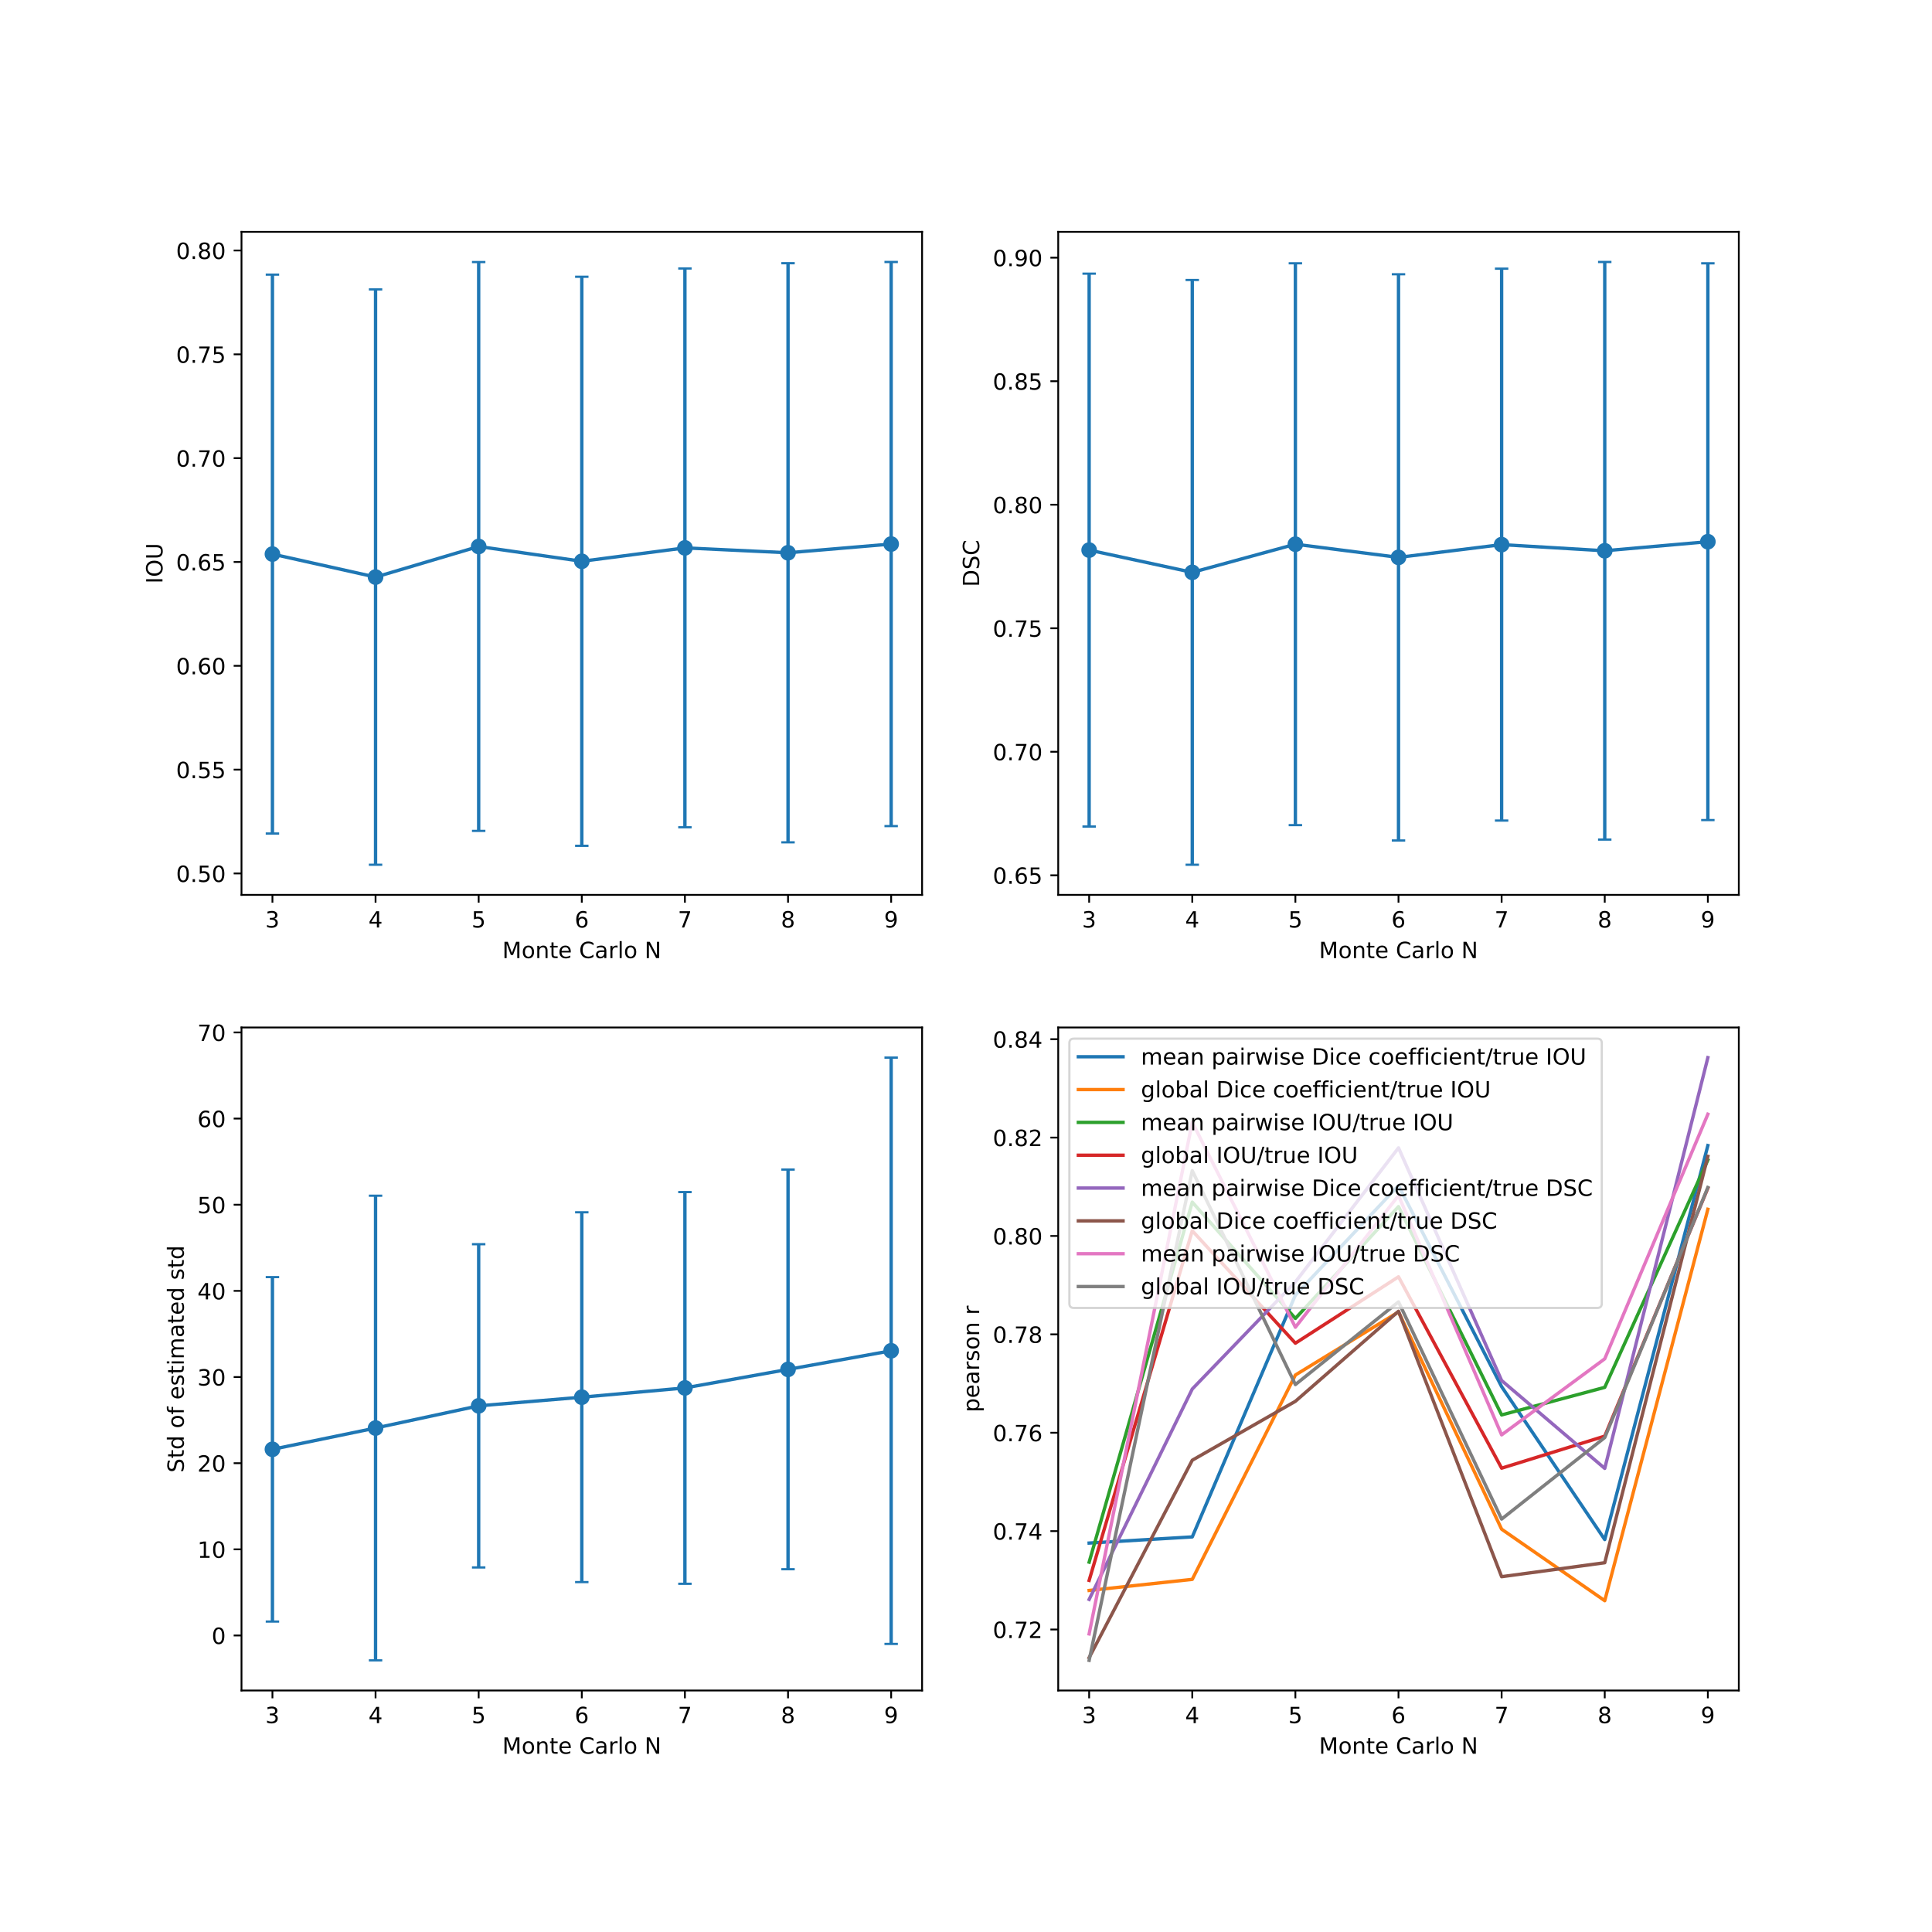 <?xml version="1.0" encoding="utf-8" standalone="no"?>
<!DOCTYPE svg PUBLIC "-//W3C//DTD SVG 1.1//EN"
  "http://www.w3.org/Graphics/SVG/1.1/DTD/svg11.dtd">
<!-- Created with matplotlib (https://matplotlib.org/) -->
<svg height="864pt" version="1.1" viewBox="0 0 864 864" width="864pt" xmlns="http://www.w3.org/2000/svg" xmlns:xlink="http://www.w3.org/1999/xlink">
 <defs>
  <style type="text/css">
*{stroke-linecap:butt;stroke-linejoin:round;}
  </style>
 </defs>
 <g id="figure_1">
  <g id="patch_1">
   <path d="M 0 864 
L 864 864 
L 864 0 
L 0 0 
z
" style="fill:#ffffff;"/>
  </g>
  <g id="axes_1">
   <g id="patch_2">
    <path d="M 108 400.189 
L 412.364 400.189 
L 412.364 103.68 
L 108 103.68 
z
" style="fill:#ffffff;"/>
   </g>
   <g id="matplotlib.axis_1">
    <g id="xtick_1">
     <g id="line2d_1">
      <defs>
       <path d="M 0 0 
L 0 3.5 
" id="m3c354d467d" style="stroke:#000000;stroke-width:0.8;"/>
      </defs>
      <g>
       <use style="stroke:#000000;stroke-width:0.8;" x="121.835" xlink:href="#m3c354d467d" y="400.189"/>
      </g>
     </g>
     <g id="text_1">
      <!-- 3 -->
      <defs>
       <path d="M 40.578 39.312 
Q 47.656 37.797 51.625 33 
Q 55.609 28.219 55.609 21.188 
Q 55.609 10.406 48.188 4.484 
Q 40.766 -1.422 27.094 -1.422 
Q 22.516 -1.422 17.656 -0.516 
Q 12.797 0.391 7.625 2.203 
L 7.625 11.719 
Q 11.719 9.328 16.594 8.109 
Q 21.484 6.891 26.812 6.891 
Q 36.078 6.891 40.938 10.547 
Q 45.797 14.203 45.797 21.188 
Q 45.797 27.641 41.281 31.266 
Q 36.766 34.906 28.719 34.906 
L 20.219 34.906 
L 20.219 43.016 
L 29.109 43.016 
Q 36.375 43.016 40.234 45.922 
Q 44.094 48.828 44.094 54.297 
Q 44.094 59.906 40.109 62.906 
Q 36.141 65.922 28.719 65.922 
Q 24.656 65.922 20.016 65.031 
Q 15.375 64.156 9.812 62.312 
L 9.812 71.094 
Q 15.438 72.656 20.344 73.438 
Q 25.25 74.219 29.594 74.219 
Q 40.828 74.219 47.359 69.109 
Q 53.906 64.016 53.906 55.328 
Q 53.906 49.266 50.438 45.094 
Q 46.969 40.922 40.578 39.312 
z
" id="DejaVuSans-51"/>
      </defs>
      <g transform="translate(118.653 414.788)scale(0.1 -0.1)">
       <use xlink:href="#DejaVuSans-51"/>
      </g>
     </g>
    </g>
    <g id="xtick_2">
     <g id="line2d_2">
      <g>
       <use style="stroke:#000000;stroke-width:0.8;" x="167.95" xlink:href="#m3c354d467d" y="400.189"/>
      </g>
     </g>
     <g id="text_2">
      <!-- 4 -->
      <defs>
       <path d="M 37.797 64.312 
L 12.891 25.391 
L 37.797 25.391 
z
M 35.203 72.906 
L 47.609 72.906 
L 47.609 25.391 
L 58.016 25.391 
L 58.016 17.188 
L 47.609 17.188 
L 47.609 0 
L 37.797 0 
L 37.797 17.188 
L 4.891 17.188 
L 4.891 26.703 
z
" id="DejaVuSans-52"/>
      </defs>
      <g transform="translate(164.769 414.788)scale(0.1 -0.1)">
       <use xlink:href="#DejaVuSans-52"/>
      </g>
     </g>
    </g>
    <g id="xtick_3">
     <g id="line2d_3">
      <g>
       <use style="stroke:#000000;stroke-width:0.8;" x="214.066" xlink:href="#m3c354d467d" y="400.189"/>
      </g>
     </g>
     <g id="text_3">
      <!-- 5 -->
      <defs>
       <path d="M 10.797 72.906 
L 49.516 72.906 
L 49.516 64.594 
L 19.828 64.594 
L 19.828 46.734 
Q 21.969 47.469 24.109 47.828 
Q 26.266 48.188 28.422 48.188 
Q 40.625 48.188 47.75 41.5 
Q 54.891 34.812 54.891 23.391 
Q 54.891 11.625 47.562 5.094 
Q 40.234 -1.422 26.906 -1.422 
Q 22.312 -1.422 17.547 -0.641 
Q 12.797 0.141 7.719 1.703 
L 7.719 11.625 
Q 12.109 9.234 16.797 8.062 
Q 21.484 6.891 26.703 6.891 
Q 35.156 6.891 40.078 11.328 
Q 45.016 15.766 45.016 23.391 
Q 45.016 31 40.078 35.438 
Q 35.156 39.891 26.703 39.891 
Q 22.75 39.891 18.812 39.016 
Q 14.891 38.141 10.797 36.281 
z
" id="DejaVuSans-53"/>
      </defs>
      <g transform="translate(210.885 414.788)scale(0.1 -0.1)">
       <use xlink:href="#DejaVuSans-53"/>
      </g>
     </g>
    </g>
    <g id="xtick_4">
     <g id="line2d_4">
      <g>
       <use style="stroke:#000000;stroke-width:0.8;" x="260.182" xlink:href="#m3c354d467d" y="400.189"/>
      </g>
     </g>
     <g id="text_4">
      <!-- 6 -->
      <defs>
       <path d="M 33.016 40.375 
Q 26.375 40.375 22.484 35.828 
Q 18.609 31.297 18.609 23.391 
Q 18.609 15.531 22.484 10.953 
Q 26.375 6.391 33.016 6.391 
Q 39.656 6.391 43.531 10.953 
Q 47.406 15.531 47.406 23.391 
Q 47.406 31.297 43.531 35.828 
Q 39.656 40.375 33.016 40.375 
z
M 52.594 71.297 
L 52.594 62.312 
Q 48.875 64.062 45.094 64.984 
Q 41.312 65.922 37.594 65.922 
Q 27.828 65.922 22.672 59.328 
Q 17.531 52.734 16.797 39.406 
Q 19.672 43.656 24.016 45.922 
Q 28.375 48.188 33.594 48.188 
Q 44.578 48.188 50.953 41.516 
Q 57.328 34.859 57.328 23.391 
Q 57.328 12.156 50.688 5.359 
Q 44.047 -1.422 33.016 -1.422 
Q 20.359 -1.422 13.672 8.266 
Q 6.984 17.969 6.984 36.375 
Q 6.984 53.656 15.188 63.938 
Q 23.391 74.219 37.203 74.219 
Q 40.922 74.219 44.703 73.484 
Q 48.484 72.75 52.594 71.297 
z
" id="DejaVuSans-54"/>
      </defs>
      <g transform="translate(257.001 414.788)scale(0.1 -0.1)">
       <use xlink:href="#DejaVuSans-54"/>
      </g>
     </g>
    </g>
    <g id="xtick_5">
     <g id="line2d_5">
      <g>
       <use style="stroke:#000000;stroke-width:0.8;" x="306.298" xlink:href="#m3c354d467d" y="400.189"/>
      </g>
     </g>
     <g id="text_5">
      <!-- 7 -->
      <defs>
       <path d="M 8.203 72.906 
L 55.078 72.906 
L 55.078 68.703 
L 28.609 0 
L 18.312 0 
L 43.219 64.594 
L 8.203 64.594 
z
" id="DejaVuSans-55"/>
      </defs>
      <g transform="translate(303.116 414.788)scale(0.1 -0.1)">
       <use xlink:href="#DejaVuSans-55"/>
      </g>
     </g>
    </g>
    <g id="xtick_6">
     <g id="line2d_6">
      <g>
       <use style="stroke:#000000;stroke-width:0.8;" x="352.413" xlink:href="#m3c354d467d" y="400.189"/>
      </g>
     </g>
     <g id="text_6">
      <!-- 8 -->
      <defs>
       <path d="M 31.781 34.625 
Q 24.75 34.625 20.719 30.859 
Q 16.703 27.094 16.703 20.516 
Q 16.703 13.922 20.719 10.156 
Q 24.75 6.391 31.781 6.391 
Q 38.812 6.391 42.859 10.172 
Q 46.922 13.969 46.922 20.516 
Q 46.922 27.094 42.891 30.859 
Q 38.875 34.625 31.781 34.625 
z
M 21.922 38.812 
Q 15.578 40.375 12.031 44.719 
Q 8.5 49.078 8.5 55.328 
Q 8.5 64.062 14.719 69.141 
Q 20.953 74.219 31.781 74.219 
Q 42.672 74.219 48.875 69.141 
Q 55.078 64.062 55.078 55.328 
Q 55.078 49.078 51.531 44.719 
Q 48 40.375 41.703 38.812 
Q 48.828 37.156 52.797 32.312 
Q 56.781 27.484 56.781 20.516 
Q 56.781 9.906 50.312 4.234 
Q 43.844 -1.422 31.781 -1.422 
Q 19.734 -1.422 13.25 4.234 
Q 6.781 9.906 6.781 20.516 
Q 6.781 27.484 10.781 32.312 
Q 14.797 37.156 21.922 38.812 
z
M 18.312 54.391 
Q 18.312 48.734 21.844 45.562 
Q 25.391 42.391 31.781 42.391 
Q 38.141 42.391 41.719 45.562 
Q 45.312 48.734 45.312 54.391 
Q 45.312 60.062 41.719 63.234 
Q 38.141 66.406 31.781 66.406 
Q 25.391 66.406 21.844 63.234 
Q 18.312 60.062 18.312 54.391 
z
" id="DejaVuSans-56"/>
      </defs>
      <g transform="translate(349.232 414.788)scale(0.1 -0.1)">
       <use xlink:href="#DejaVuSans-56"/>
      </g>
     </g>
    </g>
    <g id="xtick_7">
     <g id="line2d_7">
      <g>
       <use style="stroke:#000000;stroke-width:0.8;" x="398.529" xlink:href="#m3c354d467d" y="400.189"/>
      </g>
     </g>
     <g id="text_7">
      <!-- 9 -->
      <defs>
       <path d="M 10.984 1.516 
L 10.984 10.5 
Q 14.703 8.734 18.5 7.812 
Q 22.312 6.891 25.984 6.891 
Q 35.75 6.891 40.891 13.453 
Q 46.047 20.016 46.781 33.406 
Q 43.953 29.203 39.594 26.953 
Q 35.25 24.703 29.984 24.703 
Q 19.047 24.703 12.672 31.312 
Q 6.297 37.938 6.297 49.422 
Q 6.297 60.641 12.938 67.422 
Q 19.578 74.219 30.609 74.219 
Q 43.266 74.219 49.922 64.516 
Q 56.594 54.828 56.594 36.375 
Q 56.594 19.141 48.406 8.859 
Q 40.234 -1.422 26.422 -1.422 
Q 22.703 -1.422 18.891 -0.688 
Q 15.094 0.047 10.984 1.516 
z
M 30.609 32.422 
Q 37.25 32.422 41.125 36.953 
Q 45.016 41.5 45.016 49.422 
Q 45.016 57.281 41.125 61.844 
Q 37.25 66.406 30.609 66.406 
Q 23.969 66.406 20.094 61.844 
Q 16.219 57.281 16.219 49.422 
Q 16.219 41.5 20.094 36.953 
Q 23.969 32.422 30.609 32.422 
z
" id="DejaVuSans-57"/>
      </defs>
      <g transform="translate(395.348 414.788)scale(0.1 -0.1)">
       <use xlink:href="#DejaVuSans-57"/>
      </g>
     </g>
    </g>
    <g id="text_8">
     <!-- Monte Carlo N -->
     <defs>
      <path d="M 9.812 72.906 
L 24.516 72.906 
L 43.109 23.297 
L 61.812 72.906 
L 76.516 72.906 
L 76.516 0 
L 66.891 0 
L 66.891 64.016 
L 48.094 14.016 
L 38.188 14.016 
L 19.391 64.016 
L 19.391 0 
L 9.812 0 
z
" id="DejaVuSans-77"/>
      <path d="M 30.609 48.391 
Q 23.391 48.391 19.188 42.75 
Q 14.984 37.109 14.984 27.297 
Q 14.984 17.484 19.156 11.844 
Q 23.344 6.203 30.609 6.203 
Q 37.797 6.203 41.984 11.859 
Q 46.188 17.531 46.188 27.297 
Q 46.188 37.016 41.984 42.703 
Q 37.797 48.391 30.609 48.391 
z
M 30.609 56 
Q 42.328 56 49.016 48.375 
Q 55.719 40.766 55.719 27.297 
Q 55.719 13.875 49.016 6.219 
Q 42.328 -1.422 30.609 -1.422 
Q 18.844 -1.422 12.172 6.219 
Q 5.516 13.875 5.516 27.297 
Q 5.516 40.766 12.172 48.375 
Q 18.844 56 30.609 56 
z
" id="DejaVuSans-111"/>
      <path d="M 54.891 33.016 
L 54.891 0 
L 45.906 0 
L 45.906 32.719 
Q 45.906 40.484 42.875 44.328 
Q 39.844 48.188 33.797 48.188 
Q 26.516 48.188 22.312 43.547 
Q 18.109 38.922 18.109 30.906 
L 18.109 0 
L 9.078 0 
L 9.078 54.688 
L 18.109 54.688 
L 18.109 46.188 
Q 21.344 51.125 25.703 53.562 
Q 30.078 56 35.797 56 
Q 45.219 56 50.047 50.172 
Q 54.891 44.344 54.891 33.016 
z
" id="DejaVuSans-110"/>
      <path d="M 18.312 70.219 
L 18.312 54.688 
L 36.812 54.688 
L 36.812 47.703 
L 18.312 47.703 
L 18.312 18.016 
Q 18.312 11.328 20.141 9.422 
Q 21.969 7.516 27.594 7.516 
L 36.812 7.516 
L 36.812 0 
L 27.594 0 
Q 17.188 0 13.234 3.875 
Q 9.281 7.766 9.281 18.016 
L 9.281 47.703 
L 2.688 47.703 
L 2.688 54.688 
L 9.281 54.688 
L 9.281 70.219 
z
" id="DejaVuSans-116"/>
      <path d="M 56.203 29.594 
L 56.203 25.203 
L 14.891 25.203 
Q 15.484 15.922 20.484 11.062 
Q 25.484 6.203 34.422 6.203 
Q 39.594 6.203 44.453 7.469 
Q 49.312 8.734 54.109 11.281 
L 54.109 2.781 
Q 49.266 0.734 44.188 -0.344 
Q 39.109 -1.422 33.891 -1.422 
Q 20.797 -1.422 13.156 6.188 
Q 5.516 13.812 5.516 26.812 
Q 5.516 40.234 12.766 48.109 
Q 20.016 56 32.328 56 
Q 43.359 56 49.781 48.891 
Q 56.203 41.797 56.203 29.594 
z
M 47.219 32.234 
Q 47.125 39.594 43.094 43.984 
Q 39.062 48.391 32.422 48.391 
Q 24.906 48.391 20.391 44.141 
Q 15.875 39.891 15.188 32.172 
z
" id="DejaVuSans-101"/>
      <path id="DejaVuSans-32"/>
      <path d="M 64.406 67.281 
L 64.406 56.891 
Q 59.422 61.531 53.781 63.812 
Q 48.141 66.109 41.797 66.109 
Q 29.297 66.109 22.656 58.469 
Q 16.016 50.828 16.016 36.375 
Q 16.016 21.969 22.656 14.328 
Q 29.297 6.688 41.797 6.688 
Q 48.141 6.688 53.781 8.984 
Q 59.422 11.281 64.406 15.922 
L 64.406 5.609 
Q 59.234 2.094 53.438 0.328 
Q 47.656 -1.422 41.219 -1.422 
Q 24.656 -1.422 15.125 8.703 
Q 5.609 18.844 5.609 36.375 
Q 5.609 53.953 15.125 64.078 
Q 24.656 74.219 41.219 74.219 
Q 47.75 74.219 53.531 72.484 
Q 59.328 70.75 64.406 67.281 
z
" id="DejaVuSans-67"/>
      <path d="M 34.281 27.484 
Q 23.391 27.484 19.188 25 
Q 14.984 22.516 14.984 16.5 
Q 14.984 11.719 18.141 8.906 
Q 21.297 6.109 26.703 6.109 
Q 34.188 6.109 38.703 11.406 
Q 43.219 16.703 43.219 25.484 
L 43.219 27.484 
z
M 52.203 31.203 
L 52.203 0 
L 43.219 0 
L 43.219 8.297 
Q 40.141 3.328 35.547 0.953 
Q 30.953 -1.422 24.312 -1.422 
Q 15.922 -1.422 10.953 3.297 
Q 6 8.016 6 15.922 
Q 6 25.141 12.172 29.828 
Q 18.359 34.516 30.609 34.516 
L 43.219 34.516 
L 43.219 35.406 
Q 43.219 41.609 39.141 45 
Q 35.062 48.391 27.688 48.391 
Q 23 48.391 18.547 47.266 
Q 14.109 46.141 10.016 43.891 
L 10.016 52.203 
Q 14.938 54.109 19.578 55.047 
Q 24.219 56 28.609 56 
Q 40.484 56 46.344 49.844 
Q 52.203 43.703 52.203 31.203 
z
" id="DejaVuSans-97"/>
      <path d="M 41.109 46.297 
Q 39.594 47.172 37.812 47.578 
Q 36.031 48 33.891 48 
Q 26.266 48 22.188 43.047 
Q 18.109 38.094 18.109 28.812 
L 18.109 0 
L 9.078 0 
L 9.078 54.688 
L 18.109 54.688 
L 18.109 46.188 
Q 20.953 51.172 25.484 53.578 
Q 30.031 56 36.531 56 
Q 37.453 56 38.578 55.875 
Q 39.703 55.766 41.062 55.516 
z
" id="DejaVuSans-114"/>
      <path d="M 9.422 75.984 
L 18.406 75.984 
L 18.406 0 
L 9.422 0 
z
" id="DejaVuSans-108"/>
      <path d="M 9.812 72.906 
L 23.094 72.906 
L 55.422 11.922 
L 55.422 72.906 
L 64.984 72.906 
L 64.984 0 
L 51.703 0 
L 19.391 60.984 
L 19.391 0 
L 9.812 0 
z
" id="DejaVuSans-78"/>
     </defs>
     <g transform="translate(224.625 428.466)scale(0.1 -0.1)">
      <use xlink:href="#DejaVuSans-77"/>
      <use x="86.279" xlink:href="#DejaVuSans-111"/>
      <use x="147.461" xlink:href="#DejaVuSans-110"/>
      <use x="210.84" xlink:href="#DejaVuSans-116"/>
      <use x="250.049" xlink:href="#DejaVuSans-101"/>
      <use x="311.572" xlink:href="#DejaVuSans-32"/>
      <use x="343.359" xlink:href="#DejaVuSans-67"/>
      <use x="413.184" xlink:href="#DejaVuSans-97"/>
      <use x="474.463" xlink:href="#DejaVuSans-114"/>
      <use x="515.576" xlink:href="#DejaVuSans-108"/>
      <use x="543.359" xlink:href="#DejaVuSans-111"/>
      <use x="604.541" xlink:href="#DejaVuSans-32"/>
      <use x="636.328" xlink:href="#DejaVuSans-78"/>
     </g>
    </g>
   </g>
   <g id="matplotlib.axis_2">
    <g id="ytick_1">
     <g id="line2d_8">
      <defs>
       <path d="M 0 0 
L -3.5 0 
" id="mdc963be8fc" style="stroke:#000000;stroke-width:0.8;"/>
      </defs>
      <g>
       <use style="stroke:#000000;stroke-width:0.8;" x="108" xlink:href="#mdc963be8fc" y="390.616"/>
      </g>
     </g>
     <g id="text_9">
      <!-- 0.50 -->
      <defs>
       <path d="M 31.781 66.406 
Q 24.172 66.406 20.328 58.906 
Q 16.5 51.422 16.5 36.375 
Q 16.5 21.391 20.328 13.891 
Q 24.172 6.391 31.781 6.391 
Q 39.453 6.391 43.281 13.891 
Q 47.125 21.391 47.125 36.375 
Q 47.125 51.422 43.281 58.906 
Q 39.453 66.406 31.781 66.406 
z
M 31.781 74.219 
Q 44.047 74.219 50.516 64.516 
Q 56.984 54.828 56.984 36.375 
Q 56.984 17.969 50.516 8.266 
Q 44.047 -1.422 31.781 -1.422 
Q 19.531 -1.422 13.062 8.266 
Q 6.594 17.969 6.594 36.375 
Q 6.594 54.828 13.062 64.516 
Q 19.531 74.219 31.781 74.219 
z
" id="DejaVuSans-48"/>
       <path d="M 10.688 12.406 
L 21 12.406 
L 21 0 
L 10.688 0 
z
" id="DejaVuSans-46"/>
      </defs>
      <g transform="translate(78.734 394.415)scale(0.1 -0.1)">
       <use xlink:href="#DejaVuSans-48"/>
       <use x="63.623" xlink:href="#DejaVuSans-46"/>
       <use x="95.41" xlink:href="#DejaVuSans-53"/>
       <use x="159.033" xlink:href="#DejaVuSans-48"/>
      </g>
     </g>
    </g>
    <g id="ytick_2">
     <g id="line2d_9">
      <g>
       <use style="stroke:#000000;stroke-width:0.8;" x="108" xlink:href="#mdc963be8fc" y="344.183"/>
      </g>
     </g>
     <g id="text_10">
      <!-- 0.55 -->
      <g transform="translate(78.734 347.982)scale(0.1 -0.1)">
       <use xlink:href="#DejaVuSans-48"/>
       <use x="63.623" xlink:href="#DejaVuSans-46"/>
       <use x="95.41" xlink:href="#DejaVuSans-53"/>
       <use x="159.033" xlink:href="#DejaVuSans-53"/>
      </g>
     </g>
    </g>
    <g id="ytick_3">
     <g id="line2d_10">
      <g>
       <use style="stroke:#000000;stroke-width:0.8;" x="108" xlink:href="#mdc963be8fc" y="297.751"/>
      </g>
     </g>
     <g id="text_11">
      <!-- 0.60 -->
      <g transform="translate(78.734 301.55)scale(0.1 -0.1)">
       <use xlink:href="#DejaVuSans-48"/>
       <use x="63.623" xlink:href="#DejaVuSans-46"/>
       <use x="95.41" xlink:href="#DejaVuSans-54"/>
       <use x="159.033" xlink:href="#DejaVuSans-48"/>
      </g>
     </g>
    </g>
    <g id="ytick_4">
     <g id="line2d_11">
      <g>
       <use style="stroke:#000000;stroke-width:0.8;" x="108" xlink:href="#mdc963be8fc" y="251.318"/>
      </g>
     </g>
     <g id="text_12">
      <!-- 0.65 -->
      <g transform="translate(78.734 255.117)scale(0.1 -0.1)">
       <use xlink:href="#DejaVuSans-48"/>
       <use x="63.623" xlink:href="#DejaVuSans-46"/>
       <use x="95.41" xlink:href="#DejaVuSans-54"/>
       <use x="159.033" xlink:href="#DejaVuSans-53"/>
      </g>
     </g>
    </g>
    <g id="ytick_5">
     <g id="line2d_12">
      <g>
       <use style="stroke:#000000;stroke-width:0.8;" x="108" xlink:href="#mdc963be8fc" y="204.886"/>
      </g>
     </g>
     <g id="text_13">
      <!-- 0.70 -->
      <g transform="translate(78.734 208.685)scale(0.1 -0.1)">
       <use xlink:href="#DejaVuSans-48"/>
       <use x="63.623" xlink:href="#DejaVuSans-46"/>
       <use x="95.41" xlink:href="#DejaVuSans-55"/>
       <use x="159.033" xlink:href="#DejaVuSans-48"/>
      </g>
     </g>
    </g>
    <g id="ytick_6">
     <g id="line2d_13">
      <g>
       <use style="stroke:#000000;stroke-width:0.8;" x="108" xlink:href="#mdc963be8fc" y="158.453"/>
      </g>
     </g>
     <g id="text_14">
      <!-- 0.75 -->
      <g transform="translate(78.734 162.252)scale(0.1 -0.1)">
       <use xlink:href="#DejaVuSans-48"/>
       <use x="63.623" xlink:href="#DejaVuSans-46"/>
       <use x="95.41" xlink:href="#DejaVuSans-55"/>
       <use x="159.033" xlink:href="#DejaVuSans-53"/>
      </g>
     </g>
    </g>
    <g id="ytick_7">
     <g id="line2d_14">
      <g>
       <use style="stroke:#000000;stroke-width:0.8;" x="108" xlink:href="#mdc963be8fc" y="112.021"/>
      </g>
     </g>
     <g id="text_15">
      <!-- 0.80 -->
      <g transform="translate(78.734 115.82)scale(0.1 -0.1)">
       <use xlink:href="#DejaVuSans-48"/>
       <use x="63.623" xlink:href="#DejaVuSans-46"/>
       <use x="95.41" xlink:href="#DejaVuSans-56"/>
       <use x="159.033" xlink:href="#DejaVuSans-48"/>
      </g>
     </g>
    </g>
    <g id="text_16">
     <!-- IOU -->
     <defs>
      <path d="M 9.812 72.906 
L 19.672 72.906 
L 19.672 0 
L 9.812 0 
z
" id="DejaVuSans-73"/>
      <path d="M 39.406 66.219 
Q 28.656 66.219 22.328 58.203 
Q 16.016 50.203 16.016 36.375 
Q 16.016 22.609 22.328 14.594 
Q 28.656 6.594 39.406 6.594 
Q 50.141 6.594 56.422 14.594 
Q 62.703 22.609 62.703 36.375 
Q 62.703 50.203 56.422 58.203 
Q 50.141 66.219 39.406 66.219 
z
M 39.406 74.219 
Q 54.734 74.219 63.906 63.938 
Q 73.094 53.656 73.094 36.375 
Q 73.094 19.141 63.906 8.859 
Q 54.734 -1.422 39.406 -1.422 
Q 24.031 -1.422 14.812 8.828 
Q 5.609 19.094 5.609 36.375 
Q 5.609 53.656 14.812 63.938 
Q 24.031 74.219 39.406 74.219 
z
" id="DejaVuSans-79"/>
      <path d="M 8.688 72.906 
L 18.609 72.906 
L 18.609 28.609 
Q 18.609 16.891 22.844 11.734 
Q 27.094 6.594 36.625 6.594 
Q 46.094 6.594 50.344 11.734 
Q 54.594 16.891 54.594 28.609 
L 54.594 72.906 
L 64.5 72.906 
L 64.5 27.391 
Q 64.5 13.141 57.438 5.859 
Q 50.391 -1.422 36.625 -1.422 
Q 22.797 -1.422 15.734 5.859 
Q 8.688 13.141 8.688 27.391 
z
" id="DejaVuSans-85"/>
     </defs>
     <g transform="translate(72.655 261.005)rotate(-90)scale(0.1 -0.1)">
      <use xlink:href="#DejaVuSans-73"/>
      <use x="29.492" xlink:href="#DejaVuSans-79"/>
      <use x="108.203" xlink:href="#DejaVuSans-85"/>
     </g>
    </g>
   </g>
   <g id="LineCollection_1">
    <path clip-path="url(#p51c21e99d0)" d="M 121.835 372.76 
L 121.835 122.809 
" style="fill:none;stroke:#1f77b4;stroke-width:1.5;"/>
    <path clip-path="url(#p51c21e99d0)" d="M 167.95 386.711 
L 167.95 129.43 
" style="fill:none;stroke:#1f77b4;stroke-width:1.5;"/>
    <path clip-path="url(#p51c21e99d0)" d="M 214.066 371.583 
L 214.066 117.192 
" style="fill:none;stroke:#1f77b4;stroke-width:1.5;"/>
    <path clip-path="url(#p51c21e99d0)" d="M 260.182 378.25 
L 260.182 123.77 
" style="fill:none;stroke:#1f77b4;stroke-width:1.5;"/>
    <path clip-path="url(#p51c21e99d0)" d="M 306.298 369.961 
L 306.298 120.072 
" style="fill:none;stroke:#1f77b4;stroke-width:1.5;"/>
    <path clip-path="url(#p51c21e99d0)" d="M 352.413 376.692 
L 352.413 117.708 
" style="fill:none;stroke:#1f77b4;stroke-width:1.5;"/>
    <path clip-path="url(#p51c21e99d0)" d="M 398.529 369.439 
L 398.529 117.158 
" style="fill:none;stroke:#1f77b4;stroke-width:1.5;"/>
   </g>
   <g id="line2d_15">
    <defs>
     <path d="M 3 0 
L -3 -0 
" id="maaf72ddb68" style="stroke:#1f77b4;"/>
    </defs>
    <g clip-path="url(#p51c21e99d0)">
     <use style="fill:#1f77b4;stroke:#1f77b4;" x="121.835" xlink:href="#maaf72ddb68" y="372.76"/>
     <use style="fill:#1f77b4;stroke:#1f77b4;" x="167.95" xlink:href="#maaf72ddb68" y="386.711"/>
     <use style="fill:#1f77b4;stroke:#1f77b4;" x="214.066" xlink:href="#maaf72ddb68" y="371.583"/>
     <use style="fill:#1f77b4;stroke:#1f77b4;" x="260.182" xlink:href="#maaf72ddb68" y="378.25"/>
     <use style="fill:#1f77b4;stroke:#1f77b4;" x="306.298" xlink:href="#maaf72ddb68" y="369.961"/>
     <use style="fill:#1f77b4;stroke:#1f77b4;" x="352.413" xlink:href="#maaf72ddb68" y="376.692"/>
     <use style="fill:#1f77b4;stroke:#1f77b4;" x="398.529" xlink:href="#maaf72ddb68" y="369.439"/>
    </g>
   </g>
   <g id="line2d_16">
    <g clip-path="url(#p51c21e99d0)">
     <use style="fill:#1f77b4;stroke:#1f77b4;" x="121.835" xlink:href="#maaf72ddb68" y="122.809"/>
     <use style="fill:#1f77b4;stroke:#1f77b4;" x="167.95" xlink:href="#maaf72ddb68" y="129.43"/>
     <use style="fill:#1f77b4;stroke:#1f77b4;" x="214.066" xlink:href="#maaf72ddb68" y="117.192"/>
     <use style="fill:#1f77b4;stroke:#1f77b4;" x="260.182" xlink:href="#maaf72ddb68" y="123.77"/>
     <use style="fill:#1f77b4;stroke:#1f77b4;" x="306.298" xlink:href="#maaf72ddb68" y="120.072"/>
     <use style="fill:#1f77b4;stroke:#1f77b4;" x="352.413" xlink:href="#maaf72ddb68" y="117.708"/>
     <use style="fill:#1f77b4;stroke:#1f77b4;" x="398.529" xlink:href="#maaf72ddb68" y="117.158"/>
    </g>
   </g>
   <g id="line2d_17">
    <path clip-path="url(#p51c21e99d0)" d="M 121.835 247.785 
L 167.95 258.071 
L 214.066 244.387 
L 260.182 251.01 
L 306.298 245.016 
L 352.413 247.2 
L 398.529 243.298 
" style="fill:none;stroke:#1f77b4;stroke-linecap:square;stroke-width:1.5;"/>
    <defs>
     <path d="M 0 3 
C 0.796 3 1.559 2.684 2.121 2.121 
C 2.684 1.559 3 0.796 3 0 
C 3 -0.796 2.684 -1.559 2.121 -2.121 
C 1.559 -2.684 0.796 -3 0 -3 
C -0.796 -3 -1.559 -2.684 -2.121 -2.121 
C -2.684 -1.559 -3 -0.796 -3 0 
C -3 0.796 -2.684 1.559 -2.121 2.121 
C -1.559 2.684 -0.796 3 0 3 
z
" id="m3048d3d0ab" style="stroke:#1f77b4;"/>
    </defs>
    <g clip-path="url(#p51c21e99d0)">
     <use style="fill:#1f77b4;stroke:#1f77b4;" x="121.835" xlink:href="#m3048d3d0ab" y="247.785"/>
     <use style="fill:#1f77b4;stroke:#1f77b4;" x="167.95" xlink:href="#m3048d3d0ab" y="258.071"/>
     <use style="fill:#1f77b4;stroke:#1f77b4;" x="214.066" xlink:href="#m3048d3d0ab" y="244.387"/>
     <use style="fill:#1f77b4;stroke:#1f77b4;" x="260.182" xlink:href="#m3048d3d0ab" y="251.01"/>
     <use style="fill:#1f77b4;stroke:#1f77b4;" x="306.298" xlink:href="#m3048d3d0ab" y="245.016"/>
     <use style="fill:#1f77b4;stroke:#1f77b4;" x="352.413" xlink:href="#m3048d3d0ab" y="247.2"/>
     <use style="fill:#1f77b4;stroke:#1f77b4;" x="398.529" xlink:href="#m3048d3d0ab" y="243.298"/>
    </g>
   </g>
   <g id="patch_3">
    <path d="M 108 400.189 
L 108 103.68 
" style="fill:none;stroke:#000000;stroke-linecap:square;stroke-linejoin:miter;stroke-width:0.8;"/>
   </g>
   <g id="patch_4">
    <path d="M 412.364 400.189 
L 412.364 103.68 
" style="fill:none;stroke:#000000;stroke-linecap:square;stroke-linejoin:miter;stroke-width:0.8;"/>
   </g>
   <g id="patch_5">
    <path d="M 108 400.189 
L 412.364 400.189 
" style="fill:none;stroke:#000000;stroke-linecap:square;stroke-linejoin:miter;stroke-width:0.8;"/>
   </g>
   <g id="patch_6">
    <path d="M 108 103.68 
L 412.364 103.68 
" style="fill:none;stroke:#000000;stroke-linecap:square;stroke-linejoin:miter;stroke-width:0.8;"/>
   </g>
  </g>
  <g id="axes_2">
   <g id="patch_7">
    <path d="M 473.236 400.189 
L 777.6 400.189 
L 777.6 103.68 
L 473.236 103.68 
z
" style="fill:#ffffff;"/>
   </g>
   <g id="matplotlib.axis_3">
    <g id="xtick_8">
     <g id="line2d_18">
      <g>
       <use style="stroke:#000000;stroke-width:0.8;" x="487.071" xlink:href="#m3c354d467d" y="400.189"/>
      </g>
     </g>
     <g id="text_17">
      <!-- 3 -->
      <g transform="translate(483.89 414.788)scale(0.1 -0.1)">
       <use xlink:href="#DejaVuSans-51"/>
      </g>
     </g>
    </g>
    <g id="xtick_9">
     <g id="line2d_19">
      <g>
       <use style="stroke:#000000;stroke-width:0.8;" x="533.187" xlink:href="#m3c354d467d" y="400.189"/>
      </g>
     </g>
     <g id="text_18">
      <!-- 4 -->
      <g transform="translate(530.006 414.788)scale(0.1 -0.1)">
       <use xlink:href="#DejaVuSans-52"/>
      </g>
     </g>
    </g>
    <g id="xtick_10">
     <g id="line2d_20">
      <g>
       <use style="stroke:#000000;stroke-width:0.8;" x="579.302" xlink:href="#m3c354d467d" y="400.189"/>
      </g>
     </g>
     <g id="text_19">
      <!-- 5 -->
      <g transform="translate(576.121 414.788)scale(0.1 -0.1)">
       <use xlink:href="#DejaVuSans-53"/>
      </g>
     </g>
    </g>
    <g id="xtick_11">
     <g id="line2d_21">
      <g>
       <use style="stroke:#000000;stroke-width:0.8;" x="625.418" xlink:href="#m3c354d467d" y="400.189"/>
      </g>
     </g>
     <g id="text_20">
      <!-- 6 -->
      <g transform="translate(622.237 414.788)scale(0.1 -0.1)">
       <use xlink:href="#DejaVuSans-54"/>
      </g>
     </g>
    </g>
    <g id="xtick_12">
     <g id="line2d_22">
      <g>
       <use style="stroke:#000000;stroke-width:0.8;" x="671.534" xlink:href="#m3c354d467d" y="400.189"/>
      </g>
     </g>
     <g id="text_21">
      <!-- 7 -->
      <g transform="translate(668.353 414.788)scale(0.1 -0.1)">
       <use xlink:href="#DejaVuSans-55"/>
      </g>
     </g>
    </g>
    <g id="xtick_13">
     <g id="line2d_23">
      <g>
       <use style="stroke:#000000;stroke-width:0.8;" x="717.65" xlink:href="#m3c354d467d" y="400.189"/>
      </g>
     </g>
     <g id="text_22">
      <!-- 8 -->
      <g transform="translate(714.468 414.788)scale(0.1 -0.1)">
       <use xlink:href="#DejaVuSans-56"/>
      </g>
     </g>
    </g>
    <g id="xtick_14">
     <g id="line2d_24">
      <g>
       <use style="stroke:#000000;stroke-width:0.8;" x="763.765" xlink:href="#m3c354d467d" y="400.189"/>
      </g>
     </g>
     <g id="text_23">
      <!-- 9 -->
      <g transform="translate(760.584 414.788)scale(0.1 -0.1)">
       <use xlink:href="#DejaVuSans-57"/>
      </g>
     </g>
    </g>
    <g id="text_24">
     <!-- Monte Carlo N -->
     <g transform="translate(589.861 428.466)scale(0.1 -0.1)">
      <use xlink:href="#DejaVuSans-77"/>
      <use x="86.279" xlink:href="#DejaVuSans-111"/>
      <use x="147.461" xlink:href="#DejaVuSans-110"/>
      <use x="210.84" xlink:href="#DejaVuSans-116"/>
      <use x="250.049" xlink:href="#DejaVuSans-101"/>
      <use x="311.572" xlink:href="#DejaVuSans-32"/>
      <use x="343.359" xlink:href="#DejaVuSans-67"/>
      <use x="413.184" xlink:href="#DejaVuSans-97"/>
      <use x="474.463" xlink:href="#DejaVuSans-114"/>
      <use x="515.576" xlink:href="#DejaVuSans-108"/>
      <use x="543.359" xlink:href="#DejaVuSans-111"/>
      <use x="604.541" xlink:href="#DejaVuSans-32"/>
      <use x="636.328" xlink:href="#DejaVuSans-78"/>
     </g>
    </g>
   </g>
   <g id="matplotlib.axis_4">
    <g id="ytick_8">
     <g id="line2d_25">
      <g>
       <use style="stroke:#000000;stroke-width:0.8;" x="473.236" xlink:href="#mdc963be8fc" y="391.434"/>
      </g>
     </g>
     <g id="text_25">
      <!-- 0.65 -->
      <g transform="translate(443.971 395.234)scale(0.1 -0.1)">
       <use xlink:href="#DejaVuSans-48"/>
       <use x="63.623" xlink:href="#DejaVuSans-46"/>
       <use x="95.41" xlink:href="#DejaVuSans-54"/>
       <use x="159.033" xlink:href="#DejaVuSans-53"/>
      </g>
     </g>
    </g>
    <g id="ytick_9">
     <g id="line2d_26">
      <g>
       <use style="stroke:#000000;stroke-width:0.8;" x="473.236" xlink:href="#mdc963be8fc" y="336.195"/>
      </g>
     </g>
     <g id="text_26">
      <!-- 0.70 -->
      <g transform="translate(443.971 339.994)scale(0.1 -0.1)">
       <use xlink:href="#DejaVuSans-48"/>
       <use x="63.623" xlink:href="#DejaVuSans-46"/>
       <use x="95.41" xlink:href="#DejaVuSans-55"/>
       <use x="159.033" xlink:href="#DejaVuSans-48"/>
      </g>
     </g>
    </g>
    <g id="ytick_10">
     <g id="line2d_27">
      <g>
       <use style="stroke:#000000;stroke-width:0.8;" x="473.236" xlink:href="#mdc963be8fc" y="280.955"/>
      </g>
     </g>
     <g id="text_27">
      <!-- 0.75 -->
      <g transform="translate(443.971 284.755)scale(0.1 -0.1)">
       <use xlink:href="#DejaVuSans-48"/>
       <use x="63.623" xlink:href="#DejaVuSans-46"/>
       <use x="95.41" xlink:href="#DejaVuSans-55"/>
       <use x="159.033" xlink:href="#DejaVuSans-53"/>
      </g>
     </g>
    </g>
    <g id="ytick_11">
     <g id="line2d_28">
      <g>
       <use style="stroke:#000000;stroke-width:0.8;" x="473.236" xlink:href="#mdc963be8fc" y="225.716"/>
      </g>
     </g>
     <g id="text_28">
      <!-- 0.80 -->
      <g transform="translate(443.971 229.515)scale(0.1 -0.1)">
       <use xlink:href="#DejaVuSans-48"/>
       <use x="63.623" xlink:href="#DejaVuSans-46"/>
       <use x="95.41" xlink:href="#DejaVuSans-56"/>
       <use x="159.033" xlink:href="#DejaVuSans-48"/>
      </g>
     </g>
    </g>
    <g id="ytick_12">
     <g id="line2d_29">
      <g>
       <use style="stroke:#000000;stroke-width:0.8;" x="473.236" xlink:href="#mdc963be8fc" y="170.476"/>
      </g>
     </g>
     <g id="text_29">
      <!-- 0.85 -->
      <g transform="translate(443.971 174.276)scale(0.1 -0.1)">
       <use xlink:href="#DejaVuSans-48"/>
       <use x="63.623" xlink:href="#DejaVuSans-46"/>
       <use x="95.41" xlink:href="#DejaVuSans-56"/>
       <use x="159.033" xlink:href="#DejaVuSans-53"/>
      </g>
     </g>
    </g>
    <g id="ytick_13">
     <g id="line2d_30">
      <g>
       <use style="stroke:#000000;stroke-width:0.8;" x="473.236" xlink:href="#mdc963be8fc" y="115.237"/>
      </g>
     </g>
     <g id="text_30">
      <!-- 0.90 -->
      <g transform="translate(443.971 119.036)scale(0.1 -0.1)">
       <use xlink:href="#DejaVuSans-48"/>
       <use x="63.623" xlink:href="#DejaVuSans-46"/>
       <use x="95.41" xlink:href="#DejaVuSans-57"/>
       <use x="159.033" xlink:href="#DejaVuSans-48"/>
      </g>
     </g>
    </g>
    <g id="text_31">
     <!-- DSC -->
     <defs>
      <path d="M 19.672 64.797 
L 19.672 8.109 
L 31.594 8.109 
Q 46.688 8.109 53.688 14.938 
Q 60.688 21.781 60.688 36.531 
Q 60.688 51.172 53.688 57.984 
Q 46.688 64.797 31.594 64.797 
z
M 9.812 72.906 
L 30.078 72.906 
Q 51.266 72.906 61.172 64.094 
Q 71.094 55.281 71.094 36.531 
Q 71.094 17.672 61.125 8.828 
Q 51.172 0 30.078 0 
L 9.812 0 
z
" id="DejaVuSans-68"/>
      <path d="M 53.516 70.516 
L 53.516 60.891 
Q 47.906 63.578 42.922 64.891 
Q 37.938 66.219 33.297 66.219 
Q 25.25 66.219 20.875 63.094 
Q 16.5 59.969 16.5 54.203 
Q 16.5 49.359 19.406 46.891 
Q 22.312 44.438 30.422 42.922 
L 36.375 41.703 
Q 47.406 39.594 52.656 34.297 
Q 57.906 29 57.906 20.125 
Q 57.906 9.516 50.797 4.047 
Q 43.703 -1.422 29.984 -1.422 
Q 24.812 -1.422 18.969 -0.25 
Q 13.141 0.922 6.891 3.219 
L 6.891 13.375 
Q 12.891 10.016 18.656 8.297 
Q 24.422 6.594 29.984 6.594 
Q 38.422 6.594 43.016 9.906 
Q 47.609 13.234 47.609 19.391 
Q 47.609 24.75 44.312 27.781 
Q 41.016 30.812 33.5 32.328 
L 27.484 33.5 
Q 16.453 35.688 11.516 40.375 
Q 6.594 45.062 6.594 53.422 
Q 6.594 63.094 13.406 68.656 
Q 20.219 74.219 32.172 74.219 
Q 37.312 74.219 42.625 73.281 
Q 47.953 72.359 53.516 70.516 
z
" id="DejaVuSans-83"/>
     </defs>
     <g transform="translate(437.891 262.45)rotate(-90)scale(0.1 -0.1)">
      <use xlink:href="#DejaVuSans-68"/>
      <use x="77.002" xlink:href="#DejaVuSans-83"/>
      <use x="140.479" xlink:href="#DejaVuSans-67"/>
     </g>
    </g>
   </g>
   <g id="LineCollection_2">
    <path clip-path="url(#pd2451b5c46)" d="M 487.071 369.628 
L 487.071 122.383 
" style="fill:none;stroke:#1f77b4;stroke-width:1.5;"/>
    <path clip-path="url(#pd2451b5c46)" d="M 533.187 386.711 
L 533.187 125.211 
" style="fill:none;stroke:#1f77b4;stroke-width:1.5;"/>
    <path clip-path="url(#pd2451b5c46)" d="M 579.302 369.001 
L 579.302 117.742 
" style="fill:none;stroke:#1f77b4;stroke-width:1.5;"/>
    <path clip-path="url(#pd2451b5c46)" d="M 625.418 375.877 
L 625.418 122.647 
" style="fill:none;stroke:#1f77b4;stroke-width:1.5;"/>
    <path clip-path="url(#pd2451b5c46)" d="M 671.534 366.958 
L 671.534 120.154 
" style="fill:none;stroke:#1f77b4;stroke-width:1.5;"/>
    <path clip-path="url(#pd2451b5c46)" d="M 717.65 375.459 
L 717.65 117.158 
" style="fill:none;stroke:#1f77b4;stroke-width:1.5;"/>
    <path clip-path="url(#pd2451b5c46)" d="M 763.765 366.744 
L 763.765 117.755 
" style="fill:none;stroke:#1f77b4;stroke-width:1.5;"/>
   </g>
   <g id="line2d_31">
    <g clip-path="url(#pd2451b5c46)">
     <use style="fill:#1f77b4;stroke:#1f77b4;" x="487.071" xlink:href="#maaf72ddb68" y="369.628"/>
     <use style="fill:#1f77b4;stroke:#1f77b4;" x="533.187" xlink:href="#maaf72ddb68" y="386.711"/>
     <use style="fill:#1f77b4;stroke:#1f77b4;" x="579.302" xlink:href="#maaf72ddb68" y="369.001"/>
     <use style="fill:#1f77b4;stroke:#1f77b4;" x="625.418" xlink:href="#maaf72ddb68" y="375.877"/>
     <use style="fill:#1f77b4;stroke:#1f77b4;" x="671.534" xlink:href="#maaf72ddb68" y="366.958"/>
     <use style="fill:#1f77b4;stroke:#1f77b4;" x="717.65" xlink:href="#maaf72ddb68" y="375.459"/>
     <use style="fill:#1f77b4;stroke:#1f77b4;" x="763.765" xlink:href="#maaf72ddb68" y="366.744"/>
    </g>
   </g>
   <g id="line2d_32">
    <g clip-path="url(#pd2451b5c46)">
     <use style="fill:#1f77b4;stroke:#1f77b4;" x="487.071" xlink:href="#maaf72ddb68" y="122.383"/>
     <use style="fill:#1f77b4;stroke:#1f77b4;" x="533.187" xlink:href="#maaf72ddb68" y="125.211"/>
     <use style="fill:#1f77b4;stroke:#1f77b4;" x="579.302" xlink:href="#maaf72ddb68" y="117.742"/>
     <use style="fill:#1f77b4;stroke:#1f77b4;" x="625.418" xlink:href="#maaf72ddb68" y="122.647"/>
     <use style="fill:#1f77b4;stroke:#1f77b4;" x="671.534" xlink:href="#maaf72ddb68" y="120.154"/>
     <use style="fill:#1f77b4;stroke:#1f77b4;" x="717.65" xlink:href="#maaf72ddb68" y="117.158"/>
     <use style="fill:#1f77b4;stroke:#1f77b4;" x="763.765" xlink:href="#maaf72ddb68" y="117.755"/>
    </g>
   </g>
   <g id="line2d_33">
    <path clip-path="url(#pd2451b5c46)" d="M 487.071 246.005 
L 533.187 255.961 
L 579.302 243.372 
L 625.418 249.262 
L 671.534 243.556 
L 717.65 246.308 
L 763.765 242.25 
" style="fill:none;stroke:#1f77b4;stroke-linecap:square;stroke-width:1.5;"/>
    <g clip-path="url(#pd2451b5c46)">
     <use style="fill:#1f77b4;stroke:#1f77b4;" x="487.071" xlink:href="#m3048d3d0ab" y="246.005"/>
     <use style="fill:#1f77b4;stroke:#1f77b4;" x="533.187" xlink:href="#m3048d3d0ab" y="255.961"/>
     <use style="fill:#1f77b4;stroke:#1f77b4;" x="579.302" xlink:href="#m3048d3d0ab" y="243.372"/>
     <use style="fill:#1f77b4;stroke:#1f77b4;" x="625.418" xlink:href="#m3048d3d0ab" y="249.262"/>
     <use style="fill:#1f77b4;stroke:#1f77b4;" x="671.534" xlink:href="#m3048d3d0ab" y="243.556"/>
     <use style="fill:#1f77b4;stroke:#1f77b4;" x="717.65" xlink:href="#m3048d3d0ab" y="246.308"/>
     <use style="fill:#1f77b4;stroke:#1f77b4;" x="763.765" xlink:href="#m3048d3d0ab" y="242.25"/>
    </g>
   </g>
   <g id="patch_8">
    <path d="M 473.236 400.189 
L 473.236 103.68 
" style="fill:none;stroke:#000000;stroke-linecap:square;stroke-linejoin:miter;stroke-width:0.8;"/>
   </g>
   <g id="patch_9">
    <path d="M 777.6 400.189 
L 777.6 103.68 
" style="fill:none;stroke:#000000;stroke-linecap:square;stroke-linejoin:miter;stroke-width:0.8;"/>
   </g>
   <g id="patch_10">
    <path d="M 473.236 400.189 
L 777.6 400.189 
" style="fill:none;stroke:#000000;stroke-linecap:square;stroke-linejoin:miter;stroke-width:0.8;"/>
   </g>
   <g id="patch_11">
    <path d="M 473.236 103.68 
L 777.6 103.68 
" style="fill:none;stroke:#000000;stroke-linecap:square;stroke-linejoin:miter;stroke-width:0.8;"/>
   </g>
  </g>
  <g id="axes_3">
   <g id="patch_12">
    <path d="M 108 756 
L 412.364 756 
L 412.364 459.491 
L 108 459.491 
z
" style="fill:#ffffff;"/>
   </g>
   <g id="matplotlib.axis_5">
    <g id="xtick_15">
     <g id="line2d_34">
      <g>
       <use style="stroke:#000000;stroke-width:0.8;" x="121.835" xlink:href="#m3c354d467d" y="756"/>
      </g>
     </g>
     <g id="text_32">
      <!-- 3 -->
      <g transform="translate(118.653 770.598)scale(0.1 -0.1)">
       <use xlink:href="#DejaVuSans-51"/>
      </g>
     </g>
    </g>
    <g id="xtick_16">
     <g id="line2d_35">
      <g>
       <use style="stroke:#000000;stroke-width:0.8;" x="167.95" xlink:href="#m3c354d467d" y="756"/>
      </g>
     </g>
     <g id="text_33">
      <!-- 4 -->
      <g transform="translate(164.769 770.598)scale(0.1 -0.1)">
       <use xlink:href="#DejaVuSans-52"/>
      </g>
     </g>
    </g>
    <g id="xtick_17">
     <g id="line2d_36">
      <g>
       <use style="stroke:#000000;stroke-width:0.8;" x="214.066" xlink:href="#m3c354d467d" y="756"/>
      </g>
     </g>
     <g id="text_34">
      <!-- 5 -->
      <g transform="translate(210.885 770.598)scale(0.1 -0.1)">
       <use xlink:href="#DejaVuSans-53"/>
      </g>
     </g>
    </g>
    <g id="xtick_18">
     <g id="line2d_37">
      <g>
       <use style="stroke:#000000;stroke-width:0.8;" x="260.182" xlink:href="#m3c354d467d" y="756"/>
      </g>
     </g>
     <g id="text_35">
      <!-- 6 -->
      <g transform="translate(257.001 770.598)scale(0.1 -0.1)">
       <use xlink:href="#DejaVuSans-54"/>
      </g>
     </g>
    </g>
    <g id="xtick_19">
     <g id="line2d_38">
      <g>
       <use style="stroke:#000000;stroke-width:0.8;" x="306.298" xlink:href="#m3c354d467d" y="756"/>
      </g>
     </g>
     <g id="text_36">
      <!-- 7 -->
      <g transform="translate(303.116 770.598)scale(0.1 -0.1)">
       <use xlink:href="#DejaVuSans-55"/>
      </g>
     </g>
    </g>
    <g id="xtick_20">
     <g id="line2d_39">
      <g>
       <use style="stroke:#000000;stroke-width:0.8;" x="352.413" xlink:href="#m3c354d467d" y="756"/>
      </g>
     </g>
     <g id="text_37">
      <!-- 8 -->
      <g transform="translate(349.232 770.598)scale(0.1 -0.1)">
       <use xlink:href="#DejaVuSans-56"/>
      </g>
     </g>
    </g>
    <g id="xtick_21">
     <g id="line2d_40">
      <g>
       <use style="stroke:#000000;stroke-width:0.8;" x="398.529" xlink:href="#m3c354d467d" y="756"/>
      </g>
     </g>
     <g id="text_38">
      <!-- 9 -->
      <g transform="translate(395.348 770.598)scale(0.1 -0.1)">
       <use xlink:href="#DejaVuSans-57"/>
      </g>
     </g>
    </g>
    <g id="text_39">
     <!-- Monte Carlo N -->
     <g transform="translate(224.625 784.277)scale(0.1 -0.1)">
      <use xlink:href="#DejaVuSans-77"/>
      <use x="86.279" xlink:href="#DejaVuSans-111"/>
      <use x="147.461" xlink:href="#DejaVuSans-110"/>
      <use x="210.84" xlink:href="#DejaVuSans-116"/>
      <use x="250.049" xlink:href="#DejaVuSans-101"/>
      <use x="311.572" xlink:href="#DejaVuSans-32"/>
      <use x="343.359" xlink:href="#DejaVuSans-67"/>
      <use x="413.184" xlink:href="#DejaVuSans-97"/>
      <use x="474.463" xlink:href="#DejaVuSans-114"/>
      <use x="515.576" xlink:href="#DejaVuSans-108"/>
      <use x="543.359" xlink:href="#DejaVuSans-111"/>
      <use x="604.541" xlink:href="#DejaVuSans-32"/>
      <use x="636.328" xlink:href="#DejaVuSans-78"/>
     </g>
    </g>
   </g>
   <g id="matplotlib.axis_6">
    <g id="ytick_14">
     <g id="line2d_41">
      <g>
       <use style="stroke:#000000;stroke-width:0.8;" x="108" xlink:href="#mdc963be8fc" y="731.391"/>
      </g>
     </g>
     <g id="text_40">
      <!-- 0 -->
      <g transform="translate(94.638 735.19)scale(0.1 -0.1)">
       <use xlink:href="#DejaVuSans-48"/>
      </g>
     </g>
    </g>
    <g id="ytick_15">
     <g id="line2d_42">
      <g>
       <use style="stroke:#000000;stroke-width:0.8;" x="108" xlink:href="#mdc963be8fc" y="692.865"/>
      </g>
     </g>
     <g id="text_41">
      <!-- 10 -->
      <defs>
       <path d="M 12.406 8.297 
L 28.516 8.297 
L 28.516 63.922 
L 10.984 60.406 
L 10.984 69.391 
L 28.422 72.906 
L 38.281 72.906 
L 38.281 8.297 
L 54.391 8.297 
L 54.391 0 
L 12.406 0 
z
" id="DejaVuSans-49"/>
      </defs>
      <g transform="translate(88.275 696.664)scale(0.1 -0.1)">
       <use xlink:href="#DejaVuSans-49"/>
       <use x="63.623" xlink:href="#DejaVuSans-48"/>
      </g>
     </g>
    </g>
    <g id="ytick_16">
     <g id="line2d_43">
      <g>
       <use style="stroke:#000000;stroke-width:0.8;" x="108" xlink:href="#mdc963be8fc" y="654.339"/>
      </g>
     </g>
     <g id="text_42">
      <!-- 20 -->
      <defs>
       <path d="M 19.188 8.297 
L 53.609 8.297 
L 53.609 0 
L 7.328 0 
L 7.328 8.297 
Q 12.938 14.109 22.625 23.891 
Q 32.328 33.688 34.812 36.531 
Q 39.547 41.844 41.422 45.531 
Q 43.312 49.219 43.312 52.781 
Q 43.312 58.594 39.234 62.25 
Q 35.156 65.922 28.609 65.922 
Q 23.969 65.922 18.812 64.312 
Q 13.672 62.703 7.812 59.422 
L 7.812 69.391 
Q 13.766 71.781 18.938 73 
Q 24.125 74.219 28.422 74.219 
Q 39.75 74.219 46.484 68.547 
Q 53.219 62.891 53.219 53.422 
Q 53.219 48.922 51.531 44.891 
Q 49.859 40.875 45.406 35.406 
Q 44.188 33.984 37.641 27.219 
Q 31.109 20.453 19.188 8.297 
z
" id="DejaVuSans-50"/>
      </defs>
      <g transform="translate(88.275 658.138)scale(0.1 -0.1)">
       <use xlink:href="#DejaVuSans-50"/>
       <use x="63.623" xlink:href="#DejaVuSans-48"/>
      </g>
     </g>
    </g>
    <g id="ytick_17">
     <g id="line2d_44">
      <g>
       <use style="stroke:#000000;stroke-width:0.8;" x="108" xlink:href="#mdc963be8fc" y="615.813"/>
      </g>
     </g>
     <g id="text_43">
      <!-- 30 -->
      <g transform="translate(88.275 619.612)scale(0.1 -0.1)">
       <use xlink:href="#DejaVuSans-51"/>
       <use x="63.623" xlink:href="#DejaVuSans-48"/>
      </g>
     </g>
    </g>
    <g id="ytick_18">
     <g id="line2d_45">
      <g>
       <use style="stroke:#000000;stroke-width:0.8;" x="108" xlink:href="#mdc963be8fc" y="577.287"/>
      </g>
     </g>
     <g id="text_44">
      <!-- 40 -->
      <g transform="translate(88.275 581.086)scale(0.1 -0.1)">
       <use xlink:href="#DejaVuSans-52"/>
       <use x="63.623" xlink:href="#DejaVuSans-48"/>
      </g>
     </g>
    </g>
    <g id="ytick_19">
     <g id="line2d_46">
      <g>
       <use style="stroke:#000000;stroke-width:0.8;" x="108" xlink:href="#mdc963be8fc" y="538.761"/>
      </g>
     </g>
     <g id="text_45">
      <!-- 50 -->
      <g transform="translate(88.275 542.56)scale(0.1 -0.1)">
       <use xlink:href="#DejaVuSans-53"/>
       <use x="63.623" xlink:href="#DejaVuSans-48"/>
      </g>
     </g>
    </g>
    <g id="ytick_20">
     <g id="line2d_47">
      <g>
       <use style="stroke:#000000;stroke-width:0.8;" x="108" xlink:href="#mdc963be8fc" y="500.235"/>
      </g>
     </g>
     <g id="text_46">
      <!-- 60 -->
      <g transform="translate(88.275 504.034)scale(0.1 -0.1)">
       <use xlink:href="#DejaVuSans-54"/>
       <use x="63.623" xlink:href="#DejaVuSans-48"/>
      </g>
     </g>
    </g>
    <g id="ytick_21">
     <g id="line2d_48">
      <g>
       <use style="stroke:#000000;stroke-width:0.8;" x="108" xlink:href="#mdc963be8fc" y="461.709"/>
      </g>
     </g>
     <g id="text_47">
      <!-- 70 -->
      <g transform="translate(88.275 465.508)scale(0.1 -0.1)">
       <use xlink:href="#DejaVuSans-55"/>
       <use x="63.623" xlink:href="#DejaVuSans-48"/>
      </g>
     </g>
    </g>
    <g id="text_48">
     <!-- Std of estimated std -->
     <defs>
      <path d="M 45.406 46.391 
L 45.406 75.984 
L 54.391 75.984 
L 54.391 0 
L 45.406 0 
L 45.406 8.203 
Q 42.578 3.328 38.25 0.953 
Q 33.938 -1.422 27.875 -1.422 
Q 17.969 -1.422 11.734 6.484 
Q 5.516 14.406 5.516 27.297 
Q 5.516 40.188 11.734 48.094 
Q 17.969 56 27.875 56 
Q 33.938 56 38.25 53.625 
Q 42.578 51.266 45.406 46.391 
z
M 14.797 27.297 
Q 14.797 17.391 18.875 11.75 
Q 22.953 6.109 30.078 6.109 
Q 37.203 6.109 41.297 11.75 
Q 45.406 17.391 45.406 27.297 
Q 45.406 37.203 41.297 42.844 
Q 37.203 48.484 30.078 48.484 
Q 22.953 48.484 18.875 42.844 
Q 14.797 37.203 14.797 27.297 
z
" id="DejaVuSans-100"/>
      <path d="M 37.109 75.984 
L 37.109 68.5 
L 28.516 68.5 
Q 23.688 68.5 21.797 66.547 
Q 19.922 64.594 19.922 59.516 
L 19.922 54.688 
L 34.719 54.688 
L 34.719 47.703 
L 19.922 47.703 
L 19.922 0 
L 10.891 0 
L 10.891 47.703 
L 2.297 47.703 
L 2.297 54.688 
L 10.891 54.688 
L 10.891 58.5 
Q 10.891 67.625 15.141 71.797 
Q 19.391 75.984 28.609 75.984 
z
" id="DejaVuSans-102"/>
      <path d="M 44.281 53.078 
L 44.281 44.578 
Q 40.484 46.531 36.375 47.5 
Q 32.281 48.484 27.875 48.484 
Q 21.188 48.484 17.844 46.438 
Q 14.5 44.391 14.5 40.281 
Q 14.5 37.156 16.891 35.375 
Q 19.281 33.594 26.516 31.984 
L 29.594 31.297 
Q 39.156 29.25 43.188 25.516 
Q 47.219 21.781 47.219 15.094 
Q 47.219 7.469 41.188 3.016 
Q 35.156 -1.422 24.609 -1.422 
Q 20.219 -1.422 15.453 -0.562 
Q 10.688 0.297 5.422 2 
L 5.422 11.281 
Q 10.406 8.688 15.234 7.391 
Q 20.062 6.109 24.812 6.109 
Q 31.156 6.109 34.562 8.281 
Q 37.984 10.453 37.984 14.406 
Q 37.984 18.062 35.516 20.016 
Q 33.062 21.969 24.703 23.781 
L 21.578 24.516 
Q 13.234 26.266 9.516 29.906 
Q 5.812 33.547 5.812 39.891 
Q 5.812 47.609 11.281 51.797 
Q 16.75 56 26.812 56 
Q 31.781 56 36.172 55.266 
Q 40.578 54.547 44.281 53.078 
z
" id="DejaVuSans-115"/>
      <path d="M 9.422 54.688 
L 18.406 54.688 
L 18.406 0 
L 9.422 0 
z
M 9.422 75.984 
L 18.406 75.984 
L 18.406 64.594 
L 9.422 64.594 
z
" id="DejaVuSans-105"/>
      <path d="M 52 44.188 
Q 55.375 50.25 60.062 53.125 
Q 64.75 56 71.094 56 
Q 79.641 56 84.281 50.016 
Q 88.922 44.047 88.922 33.016 
L 88.922 0 
L 79.891 0 
L 79.891 32.719 
Q 79.891 40.578 77.094 44.375 
Q 74.312 48.188 68.609 48.188 
Q 61.625 48.188 57.562 43.547 
Q 53.516 38.922 53.516 30.906 
L 53.516 0 
L 44.484 0 
L 44.484 32.719 
Q 44.484 40.625 41.703 44.406 
Q 38.922 48.188 33.109 48.188 
Q 26.219 48.188 22.156 43.531 
Q 18.109 38.875 18.109 30.906 
L 18.109 0 
L 9.078 0 
L 9.078 54.688 
L 18.109 54.688 
L 18.109 46.188 
Q 21.188 51.219 25.484 53.609 
Q 29.781 56 35.688 56 
Q 41.656 56 45.828 52.969 
Q 50 49.953 52 44.188 
z
" id="DejaVuSans-109"/>
     </defs>
     <g transform="translate(82.195 658.556)rotate(-90)scale(0.1 -0.1)">
      <use xlink:href="#DejaVuSans-83"/>
      <use x="63.477" xlink:href="#DejaVuSans-116"/>
      <use x="102.686" xlink:href="#DejaVuSans-100"/>
      <use x="166.162" xlink:href="#DejaVuSans-32"/>
      <use x="197.949" xlink:href="#DejaVuSans-111"/>
      <use x="259.131" xlink:href="#DejaVuSans-102"/>
      <use x="294.336" xlink:href="#DejaVuSans-32"/>
      <use x="326.123" xlink:href="#DejaVuSans-101"/>
      <use x="387.646" xlink:href="#DejaVuSans-115"/>
      <use x="439.746" xlink:href="#DejaVuSans-116"/>
      <use x="478.955" xlink:href="#DejaVuSans-105"/>
      <use x="506.738" xlink:href="#DejaVuSans-109"/>
      <use x="604.15" xlink:href="#DejaVuSans-97"/>
      <use x="665.43" xlink:href="#DejaVuSans-116"/>
      <use x="704.639" xlink:href="#DejaVuSans-101"/>
      <use x="766.162" xlink:href="#DejaVuSans-100"/>
      <use x="829.639" xlink:href="#DejaVuSans-32"/>
      <use x="861.426" xlink:href="#DejaVuSans-115"/>
      <use x="913.525" xlink:href="#DejaVuSans-116"/>
      <use x="952.734" xlink:href="#DejaVuSans-100"/>
     </g>
    </g>
   </g>
   <g id="LineCollection_3">
    <path clip-path="url(#p3c0cfefd16)" d="M 121.835 725.166 
L 121.835 571.127 
" style="fill:none;stroke:#1f77b4;stroke-width:1.5;"/>
    <path clip-path="url(#p3c0cfefd16)" d="M 167.95 742.522 
L 167.95 534.728 
" style="fill:none;stroke:#1f77b4;stroke-width:1.5;"/>
    <path clip-path="url(#p3c0cfefd16)" d="M 214.066 700.973 
L 214.066 556.415 
" style="fill:none;stroke:#1f77b4;stroke-width:1.5;"/>
    <path clip-path="url(#p3c0cfefd16)" d="M 260.182 707.519 
L 260.182 542.143 
" style="fill:none;stroke:#1f77b4;stroke-width:1.5;"/>
    <path clip-path="url(#p3c0cfefd16)" d="M 306.298 708.273 
L 306.298 533.099 
" style="fill:none;stroke:#1f77b4;stroke-width:1.5;"/>
    <path clip-path="url(#p3c0cfefd16)" d="M 352.413 701.76 
L 352.413 523.03 
" style="fill:none;stroke:#1f77b4;stroke-width:1.5;"/>
    <path clip-path="url(#p3c0cfefd16)" d="M 398.529 735.174 
L 398.529 472.969 
" style="fill:none;stroke:#1f77b4;stroke-width:1.5;"/>
   </g>
   <g id="line2d_49">
    <g clip-path="url(#p3c0cfefd16)">
     <use style="fill:#1f77b4;stroke:#1f77b4;" x="121.835" xlink:href="#maaf72ddb68" y="725.166"/>
     <use style="fill:#1f77b4;stroke:#1f77b4;" x="167.95" xlink:href="#maaf72ddb68" y="742.522"/>
     <use style="fill:#1f77b4;stroke:#1f77b4;" x="214.066" xlink:href="#maaf72ddb68" y="700.973"/>
     <use style="fill:#1f77b4;stroke:#1f77b4;" x="260.182" xlink:href="#maaf72ddb68" y="707.519"/>
     <use style="fill:#1f77b4;stroke:#1f77b4;" x="306.298" xlink:href="#maaf72ddb68" y="708.273"/>
     <use style="fill:#1f77b4;stroke:#1f77b4;" x="352.413" xlink:href="#maaf72ddb68" y="701.76"/>
     <use style="fill:#1f77b4;stroke:#1f77b4;" x="398.529" xlink:href="#maaf72ddb68" y="735.174"/>
    </g>
   </g>
   <g id="line2d_50">
    <g clip-path="url(#p3c0cfefd16)">
     <use style="fill:#1f77b4;stroke:#1f77b4;" x="121.835" xlink:href="#maaf72ddb68" y="571.127"/>
     <use style="fill:#1f77b4;stroke:#1f77b4;" x="167.95" xlink:href="#maaf72ddb68" y="534.728"/>
     <use style="fill:#1f77b4;stroke:#1f77b4;" x="214.066" xlink:href="#maaf72ddb68" y="556.415"/>
     <use style="fill:#1f77b4;stroke:#1f77b4;" x="260.182" xlink:href="#maaf72ddb68" y="542.143"/>
     <use style="fill:#1f77b4;stroke:#1f77b4;" x="306.298" xlink:href="#maaf72ddb68" y="533.099"/>
     <use style="fill:#1f77b4;stroke:#1f77b4;" x="352.413" xlink:href="#maaf72ddb68" y="523.03"/>
     <use style="fill:#1f77b4;stroke:#1f77b4;" x="398.529" xlink:href="#maaf72ddb68" y="472.969"/>
    </g>
   </g>
   <g id="line2d_51">
    <path clip-path="url(#p3c0cfefd16)" d="M 121.835 648.146 
L 167.95 638.625 
L 214.066 628.694 
L 260.182 624.831 
L 306.298 620.686 
L 352.413 612.395 
L 398.529 604.071 
" style="fill:none;stroke:#1f77b4;stroke-linecap:square;stroke-width:1.5;"/>
    <g clip-path="url(#p3c0cfefd16)">
     <use style="fill:#1f77b4;stroke:#1f77b4;" x="121.835" xlink:href="#m3048d3d0ab" y="648.146"/>
     <use style="fill:#1f77b4;stroke:#1f77b4;" x="167.95" xlink:href="#m3048d3d0ab" y="638.625"/>
     <use style="fill:#1f77b4;stroke:#1f77b4;" x="214.066" xlink:href="#m3048d3d0ab" y="628.694"/>
     <use style="fill:#1f77b4;stroke:#1f77b4;" x="260.182" xlink:href="#m3048d3d0ab" y="624.831"/>
     <use style="fill:#1f77b4;stroke:#1f77b4;" x="306.298" xlink:href="#m3048d3d0ab" y="620.686"/>
     <use style="fill:#1f77b4;stroke:#1f77b4;" x="352.413" xlink:href="#m3048d3d0ab" y="612.395"/>
     <use style="fill:#1f77b4;stroke:#1f77b4;" x="398.529" xlink:href="#m3048d3d0ab" y="604.071"/>
    </g>
   </g>
   <g id="patch_13">
    <path d="M 108 756 
L 108 459.491 
" style="fill:none;stroke:#000000;stroke-linecap:square;stroke-linejoin:miter;stroke-width:0.8;"/>
   </g>
   <g id="patch_14">
    <path d="M 412.364 756 
L 412.364 459.491 
" style="fill:none;stroke:#000000;stroke-linecap:square;stroke-linejoin:miter;stroke-width:0.8;"/>
   </g>
   <g id="patch_15">
    <path d="M 108 756 
L 412.364 756 
" style="fill:none;stroke:#000000;stroke-linecap:square;stroke-linejoin:miter;stroke-width:0.8;"/>
   </g>
   <g id="patch_16">
    <path d="M 108 459.491 
L 412.364 459.491 
" style="fill:none;stroke:#000000;stroke-linecap:square;stroke-linejoin:miter;stroke-width:0.8;"/>
   </g>
  </g>
  <g id="axes_4">
   <g id="patch_17">
    <path d="M 473.236 756 
L 777.6 756 
L 777.6 459.491 
L 473.236 459.491 
z
" style="fill:#ffffff;"/>
   </g>
   <g id="matplotlib.axis_7">
    <g id="xtick_22">
     <g id="line2d_52">
      <g>
       <use style="stroke:#000000;stroke-width:0.8;" x="487.071" xlink:href="#m3c354d467d" y="756"/>
      </g>
     </g>
     <g id="text_49">
      <!-- 3 -->
      <g transform="translate(483.89 770.598)scale(0.1 -0.1)">
       <use xlink:href="#DejaVuSans-51"/>
      </g>
     </g>
    </g>
    <g id="xtick_23">
     <g id="line2d_53">
      <g>
       <use style="stroke:#000000;stroke-width:0.8;" x="533.187" xlink:href="#m3c354d467d" y="756"/>
      </g>
     </g>
     <g id="text_50">
      <!-- 4 -->
      <g transform="translate(530.006 770.598)scale(0.1 -0.1)">
       <use xlink:href="#DejaVuSans-52"/>
      </g>
     </g>
    </g>
    <g id="xtick_24">
     <g id="line2d_54">
      <g>
       <use style="stroke:#000000;stroke-width:0.8;" x="579.302" xlink:href="#m3c354d467d" y="756"/>
      </g>
     </g>
     <g id="text_51">
      <!-- 5 -->
      <g transform="translate(576.121 770.598)scale(0.1 -0.1)">
       <use xlink:href="#DejaVuSans-53"/>
      </g>
     </g>
    </g>
    <g id="xtick_25">
     <g id="line2d_55">
      <g>
       <use style="stroke:#000000;stroke-width:0.8;" x="625.418" xlink:href="#m3c354d467d" y="756"/>
      </g>
     </g>
     <g id="text_52">
      <!-- 6 -->
      <g transform="translate(622.237 770.598)scale(0.1 -0.1)">
       <use xlink:href="#DejaVuSans-54"/>
      </g>
     </g>
    </g>
    <g id="xtick_26">
     <g id="line2d_56">
      <g>
       <use style="stroke:#000000;stroke-width:0.8;" x="671.534" xlink:href="#m3c354d467d" y="756"/>
      </g>
     </g>
     <g id="text_53">
      <!-- 7 -->
      <g transform="translate(668.353 770.598)scale(0.1 -0.1)">
       <use xlink:href="#DejaVuSans-55"/>
      </g>
     </g>
    </g>
    <g id="xtick_27">
     <g id="line2d_57">
      <g>
       <use style="stroke:#000000;stroke-width:0.8;" x="717.65" xlink:href="#m3c354d467d" y="756"/>
      </g>
     </g>
     <g id="text_54">
      <!-- 8 -->
      <g transform="translate(714.468 770.598)scale(0.1 -0.1)">
       <use xlink:href="#DejaVuSans-56"/>
      </g>
     </g>
    </g>
    <g id="xtick_28">
     <g id="line2d_58">
      <g>
       <use style="stroke:#000000;stroke-width:0.8;" x="763.765" xlink:href="#m3c354d467d" y="756"/>
      </g>
     </g>
     <g id="text_55">
      <!-- 9 -->
      <g transform="translate(760.584 770.598)scale(0.1 -0.1)">
       <use xlink:href="#DejaVuSans-57"/>
      </g>
     </g>
    </g>
    <g id="text_56">
     <!-- Monte Carlo N -->
     <g transform="translate(589.861 784.277)scale(0.1 -0.1)">
      <use xlink:href="#DejaVuSans-77"/>
      <use x="86.279" xlink:href="#DejaVuSans-111"/>
      <use x="147.461" xlink:href="#DejaVuSans-110"/>
      <use x="210.84" xlink:href="#DejaVuSans-116"/>
      <use x="250.049" xlink:href="#DejaVuSans-101"/>
      <use x="311.572" xlink:href="#DejaVuSans-32"/>
      <use x="343.359" xlink:href="#DejaVuSans-67"/>
      <use x="413.184" xlink:href="#DejaVuSans-97"/>
      <use x="474.463" xlink:href="#DejaVuSans-114"/>
      <use x="515.576" xlink:href="#DejaVuSans-108"/>
      <use x="543.359" xlink:href="#DejaVuSans-111"/>
      <use x="604.541" xlink:href="#DejaVuSans-32"/>
      <use x="636.328" xlink:href="#DejaVuSans-78"/>
     </g>
    </g>
   </g>
   <g id="matplotlib.axis_8">
    <g id="ytick_22">
     <g id="line2d_59">
      <g>
       <use style="stroke:#000000;stroke-width:0.8;" x="473.236" xlink:href="#mdc963be8fc" y="728.724"/>
      </g>
     </g>
     <g id="text_57">
      <!-- 0.72 -->
      <g transform="translate(443.971 732.524)scale(0.1 -0.1)">
       <use xlink:href="#DejaVuSans-48"/>
       <use x="63.623" xlink:href="#DejaVuSans-46"/>
       <use x="95.41" xlink:href="#DejaVuSans-55"/>
       <use x="159.033" xlink:href="#DejaVuSans-50"/>
      </g>
     </g>
    </g>
    <g id="ytick_23">
     <g id="line2d_60">
      <g>
       <use style="stroke:#000000;stroke-width:0.8;" x="473.236" xlink:href="#mdc963be8fc" y="684.726"/>
      </g>
     </g>
     <g id="text_58">
      <!-- 0.74 -->
      <g transform="translate(443.971 688.525)scale(0.1 -0.1)">
       <use xlink:href="#DejaVuSans-48"/>
       <use x="63.623" xlink:href="#DejaVuSans-46"/>
       <use x="95.41" xlink:href="#DejaVuSans-55"/>
       <use x="159.033" xlink:href="#DejaVuSans-52"/>
      </g>
     </g>
    </g>
    <g id="ytick_24">
     <g id="line2d_61">
      <g>
       <use style="stroke:#000000;stroke-width:0.8;" x="473.236" xlink:href="#mdc963be8fc" y="640.727"/>
      </g>
     </g>
     <g id="text_59">
      <!-- 0.76 -->
      <g transform="translate(443.971 644.526)scale(0.1 -0.1)">
       <use xlink:href="#DejaVuSans-48"/>
       <use x="63.623" xlink:href="#DejaVuSans-46"/>
       <use x="95.41" xlink:href="#DejaVuSans-55"/>
       <use x="159.033" xlink:href="#DejaVuSans-54"/>
      </g>
     </g>
    </g>
    <g id="ytick_25">
     <g id="line2d_62">
      <g>
       <use style="stroke:#000000;stroke-width:0.8;" x="473.236" xlink:href="#mdc963be8fc" y="596.728"/>
      </g>
     </g>
     <g id="text_60">
      <!-- 0.78 -->
      <g transform="translate(443.971 600.527)scale(0.1 -0.1)">
       <use xlink:href="#DejaVuSans-48"/>
       <use x="63.623" xlink:href="#DejaVuSans-46"/>
       <use x="95.41" xlink:href="#DejaVuSans-55"/>
       <use x="159.033" xlink:href="#DejaVuSans-56"/>
      </g>
     </g>
    </g>
    <g id="ytick_26">
     <g id="line2d_63">
      <g>
       <use style="stroke:#000000;stroke-width:0.8;" x="473.236" xlink:href="#mdc963be8fc" y="552.729"/>
      </g>
     </g>
     <g id="text_61">
      <!-- 0.80 -->
      <g transform="translate(443.971 556.529)scale(0.1 -0.1)">
       <use xlink:href="#DejaVuSans-48"/>
       <use x="63.623" xlink:href="#DejaVuSans-46"/>
       <use x="95.41" xlink:href="#DejaVuSans-56"/>
       <use x="159.033" xlink:href="#DejaVuSans-48"/>
      </g>
     </g>
    </g>
    <g id="ytick_27">
     <g id="line2d_64">
      <g>
       <use style="stroke:#000000;stroke-width:0.8;" x="473.236" xlink:href="#mdc963be8fc" y="508.731"/>
      </g>
     </g>
     <g id="text_62">
      <!-- 0.82 -->
      <g transform="translate(443.971 512.53)scale(0.1 -0.1)">
       <use xlink:href="#DejaVuSans-48"/>
       <use x="63.623" xlink:href="#DejaVuSans-46"/>
       <use x="95.41" xlink:href="#DejaVuSans-56"/>
       <use x="159.033" xlink:href="#DejaVuSans-50"/>
      </g>
     </g>
    </g>
    <g id="ytick_28">
     <g id="line2d_65">
      <g>
       <use style="stroke:#000000;stroke-width:0.8;" x="473.236" xlink:href="#mdc963be8fc" y="464.732"/>
      </g>
     </g>
     <g id="text_63">
      <!-- 0.84 -->
      <g transform="translate(443.971 468.531)scale(0.1 -0.1)">
       <use xlink:href="#DejaVuSans-48"/>
       <use x="63.623" xlink:href="#DejaVuSans-46"/>
       <use x="95.41" xlink:href="#DejaVuSans-56"/>
       <use x="159.033" xlink:href="#DejaVuSans-52"/>
      </g>
     </g>
    </g>
    <g id="text_64">
     <!-- pearson r -->
     <defs>
      <path d="M 18.109 8.203 
L 18.109 -20.797 
L 9.078 -20.797 
L 9.078 54.688 
L 18.109 54.688 
L 18.109 46.391 
Q 20.953 51.266 25.266 53.625 
Q 29.594 56 35.594 56 
Q 45.562 56 51.781 48.094 
Q 58.016 40.188 58.016 27.297 
Q 58.016 14.406 51.781 6.484 
Q 45.562 -1.422 35.594 -1.422 
Q 29.594 -1.422 25.266 0.953 
Q 20.953 3.328 18.109 8.203 
z
M 48.688 27.297 
Q 48.688 37.203 44.609 42.844 
Q 40.531 48.484 33.406 48.484 
Q 26.266 48.484 22.188 42.844 
Q 18.109 37.203 18.109 27.297 
Q 18.109 17.391 22.188 11.75 
Q 26.266 6.109 33.406 6.109 
Q 40.531 6.109 44.609 11.75 
Q 48.688 17.391 48.688 27.297 
z
" id="DejaVuSans-112"/>
     </defs>
     <g transform="translate(437.891 631.593)rotate(-90)scale(0.1 -0.1)">
      <use xlink:href="#DejaVuSans-112"/>
      <use x="63.477" xlink:href="#DejaVuSans-101"/>
      <use x="125" xlink:href="#DejaVuSans-97"/>
      <use x="186.279" xlink:href="#DejaVuSans-114"/>
      <use x="227.393" xlink:href="#DejaVuSans-115"/>
      <use x="279.492" xlink:href="#DejaVuSans-111"/>
      <use x="340.674" xlink:href="#DejaVuSans-110"/>
      <use x="404.053" xlink:href="#DejaVuSans-32"/>
      <use x="435.84" xlink:href="#DejaVuSans-114"/>
     </g>
    </g>
   </g>
   <g id="line2d_66">
    <path clip-path="url(#pe801e26eb0)" d="M 487.071 690.07 
L 533.187 687.31 
L 579.302 579.171 
L 625.418 530.191 
L 671.534 620.12 
L 717.65 688.507 
L 763.765 512.296 
" style="fill:none;stroke:#1f77b4;stroke-linecap:square;stroke-width:1.5;"/>
   </g>
   <g id="line2d_67">
    <path clip-path="url(#pe801e26eb0)" d="M 487.071 711.26 
L 533.187 706.303 
L 579.302 614.913 
L 625.418 586.713 
L 671.534 683.865 
L 717.65 715.843 
L 763.765 540.794 
" style="fill:none;stroke:#ff7f0e;stroke-linecap:square;stroke-width:1.5;"/>
   </g>
   <g id="line2d_68">
    <path clip-path="url(#pe801e26eb0)" d="M 487.071 698.608 
L 533.187 537.59 
L 579.302 589.614 
L 625.418 539.598 
L 671.534 632.764 
L 717.65 620.429 
L 763.765 518.766 
" style="fill:none;stroke:#2ca02c;stroke-linecap:square;stroke-width:1.5;"/>
   </g>
   <g id="line2d_69">
    <path clip-path="url(#pe801e26eb0)" d="M 487.071 706.761 
L 533.187 550.398 
L 579.302 600.684 
L 625.418 570.984 
L 671.534 656.576 
L 717.65 642.243 
L 763.765 531.326 
" style="fill:none;stroke:#d62728;stroke-linecap:square;stroke-width:1.5;"/>
   </g>
   <g id="line2d_70">
    <path clip-path="url(#pe801e26eb0)" d="M 487.071 715.27 
L 533.187 621.171 
L 579.302 573.29 
L 625.418 513.325 
L 671.534 617.378 
L 717.65 656.676 
L 763.765 472.969 
" style="fill:none;stroke:#9467bd;stroke-linecap:square;stroke-width:1.5;"/>
   </g>
   <g id="line2d_71">
    <path clip-path="url(#pe801e26eb0)" d="M 487.071 741.308 
L 533.187 653.016 
L 579.302 626.671 
L 625.418 586.402 
L 671.534 705.104 
L 717.65 698.861 
L 763.765 517.124 
" style="fill:none;stroke:#8c564b;stroke-linecap:square;stroke-width:1.5;"/>
   </g>
   <g id="line2d_72">
    <path clip-path="url(#pe801e26eb0)" d="M 487.071 730.69 
L 533.187 501.84 
L 579.302 593.544 
L 625.418 534.654 
L 671.534 641.68 
L 717.65 607.667 
L 763.765 498.287 
" style="fill:none;stroke:#e377c2;stroke-linecap:square;stroke-width:1.5;"/>
   </g>
   <g id="line2d_73">
    <path clip-path="url(#pe801e26eb0)" d="M 487.071 742.522 
L 533.187 523.52 
L 579.302 619.184 
L 625.418 582.201 
L 671.534 679.334 
L 717.65 642.885 
L 763.765 531.064 
" style="fill:none;stroke:#7f7f7f;stroke-linecap:square;stroke-width:1.5;"/>
   </g>
   <g id="patch_18">
    <path d="M 473.236 756 
L 473.236 459.491 
" style="fill:none;stroke:#000000;stroke-linecap:square;stroke-linejoin:miter;stroke-width:0.8;"/>
   </g>
   <g id="patch_19">
    <path d="M 777.6 756 
L 777.6 459.491 
" style="fill:none;stroke:#000000;stroke-linecap:square;stroke-linejoin:miter;stroke-width:0.8;"/>
   </g>
   <g id="patch_20">
    <path d="M 473.236 756 
L 777.6 756 
" style="fill:none;stroke:#000000;stroke-linecap:square;stroke-linejoin:miter;stroke-width:0.8;"/>
   </g>
   <g id="patch_21">
    <path d="M 473.236 459.491 
L 777.6 459.491 
" style="fill:none;stroke:#000000;stroke-linecap:square;stroke-linejoin:miter;stroke-width:0.8;"/>
   </g>
   <g id="legend_1">
    <g id="patch_22">
     <path d="M 480.236 584.916 
L 714.321 584.916 
Q 716.321 584.916 716.321 582.916 
L 716.321 466.491 
Q 716.321 464.491 714.321 464.491 
L 480.236 464.491 
Q 478.236 464.491 478.236 466.491 
L 478.236 582.916 
Q 478.236 584.916 480.236 584.916 
z
" style="fill:#ffffff;opacity:0.8;stroke:#cccccc;stroke-linejoin:miter;"/>
    </g>
    <g id="line2d_74">
     <path d="M 482.236 472.589 
L 502.236 472.589 
" style="fill:none;stroke:#1f77b4;stroke-linecap:square;stroke-width:1.5;"/>
    </g>
    <g id="line2d_75"/>
    <g id="text_65">
     <!-- mean pairwise Dice coefficient/true IOU -->
     <defs>
      <path d="M 4.203 54.688 
L 13.188 54.688 
L 24.422 12.016 
L 35.594 54.688 
L 46.188 54.688 
L 57.422 12.016 
L 68.609 54.688 
L 77.594 54.688 
L 63.281 0 
L 52.688 0 
L 40.922 44.828 
L 29.109 0 
L 18.5 0 
z
" id="DejaVuSans-119"/>
      <path d="M 48.781 52.594 
L 48.781 44.188 
Q 44.969 46.297 41.141 47.344 
Q 37.312 48.391 33.406 48.391 
Q 24.656 48.391 19.812 42.844 
Q 14.984 37.312 14.984 27.297 
Q 14.984 17.281 19.812 11.734 
Q 24.656 6.203 33.406 6.203 
Q 37.312 6.203 41.141 7.25 
Q 44.969 8.297 48.781 10.406 
L 48.781 2.094 
Q 45.016 0.344 40.984 -0.531 
Q 36.969 -1.422 32.422 -1.422 
Q 20.062 -1.422 12.781 6.344 
Q 5.516 14.109 5.516 27.297 
Q 5.516 40.672 12.859 48.328 
Q 20.219 56 33.016 56 
Q 37.156 56 41.109 55.141 
Q 45.062 54.297 48.781 52.594 
z
" id="DejaVuSans-99"/>
      <path d="M 25.391 72.906 
L 33.688 72.906 
L 8.297 -9.281 
L 0 -9.281 
z
" id="DejaVuSans-47"/>
      <path d="M 8.5 21.578 
L 8.5 54.688 
L 17.484 54.688 
L 17.484 21.922 
Q 17.484 14.156 20.5 10.266 
Q 23.531 6.391 29.594 6.391 
Q 36.859 6.391 41.078 11.031 
Q 45.312 15.672 45.312 23.688 
L 45.312 54.688 
L 54.297 54.688 
L 54.297 0 
L 45.312 0 
L 45.312 8.406 
Q 42.047 3.422 37.719 1 
Q 33.406 -1.422 27.688 -1.422 
Q 18.266 -1.422 13.375 4.438 
Q 8.5 10.297 8.5 21.578 
z
M 31.109 56 
z
" id="DejaVuSans-117"/>
     </defs>
     <g transform="translate(510.236 476.089)scale(0.1 -0.1)">
      <use xlink:href="#DejaVuSans-109"/>
      <use x="97.412" xlink:href="#DejaVuSans-101"/>
      <use x="158.936" xlink:href="#DejaVuSans-97"/>
      <use x="220.215" xlink:href="#DejaVuSans-110"/>
      <use x="283.594" xlink:href="#DejaVuSans-32"/>
      <use x="315.381" xlink:href="#DejaVuSans-112"/>
      <use x="378.857" xlink:href="#DejaVuSans-97"/>
      <use x="440.137" xlink:href="#DejaVuSans-105"/>
      <use x="467.92" xlink:href="#DejaVuSans-114"/>
      <use x="509.033" xlink:href="#DejaVuSans-119"/>
      <use x="590.82" xlink:href="#DejaVuSans-105"/>
      <use x="618.604" xlink:href="#DejaVuSans-115"/>
      <use x="670.703" xlink:href="#DejaVuSans-101"/>
      <use x="732.227" xlink:href="#DejaVuSans-32"/>
      <use x="764.014" xlink:href="#DejaVuSans-68"/>
      <use x="841.016" xlink:href="#DejaVuSans-105"/>
      <use x="868.799" xlink:href="#DejaVuSans-99"/>
      <use x="923.779" xlink:href="#DejaVuSans-101"/>
      <use x="985.303" xlink:href="#DejaVuSans-32"/>
      <use x="1017.09" xlink:href="#DejaVuSans-99"/>
      <use x="1072.07" xlink:href="#DejaVuSans-111"/>
      <use x="1133.252" xlink:href="#DejaVuSans-101"/>
      <use x="1194.775" xlink:href="#DejaVuSans-102"/>
      <use x="1229.98" xlink:href="#DejaVuSans-102"/>
      <use x="1265.186" xlink:href="#DejaVuSans-105"/>
      <use x="1292.969" xlink:href="#DejaVuSans-99"/>
      <use x="1347.949" xlink:href="#DejaVuSans-105"/>
      <use x="1375.732" xlink:href="#DejaVuSans-101"/>
      <use x="1437.256" xlink:href="#DejaVuSans-110"/>
      <use x="1500.635" xlink:href="#DejaVuSans-116"/>
      <use x="1539.844" xlink:href="#DejaVuSans-47"/>
      <use x="1573.535" xlink:href="#DejaVuSans-116"/>
      <use x="1612.744" xlink:href="#DejaVuSans-114"/>
      <use x="1653.857" xlink:href="#DejaVuSans-117"/>
      <use x="1717.236" xlink:href="#DejaVuSans-101"/>
      <use x="1778.76" xlink:href="#DejaVuSans-32"/>
      <use x="1810.547" xlink:href="#DejaVuSans-73"/>
      <use x="1840.039" xlink:href="#DejaVuSans-79"/>
      <use x="1918.75" xlink:href="#DejaVuSans-85"/>
     </g>
    </g>
    <g id="line2d_76">
     <path d="M 482.236 487.267 
L 502.236 487.267 
" style="fill:none;stroke:#ff7f0e;stroke-linecap:square;stroke-width:1.5;"/>
    </g>
    <g id="line2d_77"/>
    <g id="text_66">
     <!-- global Dice coefficient/true IOU -->
     <defs>
      <path d="M 45.406 27.984 
Q 45.406 37.75 41.375 43.109 
Q 37.359 48.484 30.078 48.484 
Q 22.859 48.484 18.828 43.109 
Q 14.797 37.75 14.797 27.984 
Q 14.797 18.266 18.828 12.891 
Q 22.859 7.516 30.078 7.516 
Q 37.359 7.516 41.375 12.891 
Q 45.406 18.266 45.406 27.984 
z
M 54.391 6.781 
Q 54.391 -7.172 48.188 -13.984 
Q 42 -20.797 29.203 -20.797 
Q 24.469 -20.797 20.266 -20.094 
Q 16.062 -19.391 12.109 -17.922 
L 12.109 -9.188 
Q 16.062 -11.328 19.922 -12.344 
Q 23.781 -13.375 27.781 -13.375 
Q 36.625 -13.375 41.016 -8.766 
Q 45.406 -4.156 45.406 5.172 
L 45.406 9.625 
Q 42.625 4.781 38.281 2.391 
Q 33.938 0 27.875 0 
Q 17.828 0 11.672 7.656 
Q 5.516 15.328 5.516 27.984 
Q 5.516 40.672 11.672 48.328 
Q 17.828 56 27.875 56 
Q 33.938 56 38.281 53.609 
Q 42.625 51.219 45.406 46.391 
L 45.406 54.688 
L 54.391 54.688 
z
" id="DejaVuSans-103"/>
      <path d="M 48.688 27.297 
Q 48.688 37.203 44.609 42.844 
Q 40.531 48.484 33.406 48.484 
Q 26.266 48.484 22.188 42.844 
Q 18.109 37.203 18.109 27.297 
Q 18.109 17.391 22.188 11.75 
Q 26.266 6.109 33.406 6.109 
Q 40.531 6.109 44.609 11.75 
Q 48.688 17.391 48.688 27.297 
z
M 18.109 46.391 
Q 20.953 51.266 25.266 53.625 
Q 29.594 56 35.594 56 
Q 45.562 56 51.781 48.094 
Q 58.016 40.188 58.016 27.297 
Q 58.016 14.406 51.781 6.484 
Q 45.562 -1.422 35.594 -1.422 
Q 29.594 -1.422 25.266 0.953 
Q 20.953 3.328 18.109 8.203 
L 18.109 0 
L 9.078 0 
L 9.078 75.984 
L 18.109 75.984 
z
" id="DejaVuSans-98"/>
     </defs>
     <g transform="translate(510.236 490.767)scale(0.1 -0.1)">
      <use xlink:href="#DejaVuSans-103"/>
      <use x="63.477" xlink:href="#DejaVuSans-108"/>
      <use x="91.26" xlink:href="#DejaVuSans-111"/>
      <use x="152.441" xlink:href="#DejaVuSans-98"/>
      <use x="215.918" xlink:href="#DejaVuSans-97"/>
      <use x="277.197" xlink:href="#DejaVuSans-108"/>
      <use x="304.98" xlink:href="#DejaVuSans-32"/>
      <use x="336.768" xlink:href="#DejaVuSans-68"/>
      <use x="413.77" xlink:href="#DejaVuSans-105"/>
      <use x="441.553" xlink:href="#DejaVuSans-99"/>
      <use x="496.533" xlink:href="#DejaVuSans-101"/>
      <use x="558.057" xlink:href="#DejaVuSans-32"/>
      <use x="589.844" xlink:href="#DejaVuSans-99"/>
      <use x="644.824" xlink:href="#DejaVuSans-111"/>
      <use x="706.006" xlink:href="#DejaVuSans-101"/>
      <use x="767.529" xlink:href="#DejaVuSans-102"/>
      <use x="802.734" xlink:href="#DejaVuSans-102"/>
      <use x="837.939" xlink:href="#DejaVuSans-105"/>
      <use x="865.723" xlink:href="#DejaVuSans-99"/>
      <use x="920.703" xlink:href="#DejaVuSans-105"/>
      <use x="948.486" xlink:href="#DejaVuSans-101"/>
      <use x="1010.01" xlink:href="#DejaVuSans-110"/>
      <use x="1073.389" xlink:href="#DejaVuSans-116"/>
      <use x="1112.598" xlink:href="#DejaVuSans-47"/>
      <use x="1146.289" xlink:href="#DejaVuSans-116"/>
      <use x="1185.498" xlink:href="#DejaVuSans-114"/>
      <use x="1226.611" xlink:href="#DejaVuSans-117"/>
      <use x="1289.99" xlink:href="#DejaVuSans-101"/>
      <use x="1351.514" xlink:href="#DejaVuSans-32"/>
      <use x="1383.301" xlink:href="#DejaVuSans-73"/>
      <use x="1412.793" xlink:href="#DejaVuSans-79"/>
      <use x="1491.504" xlink:href="#DejaVuSans-85"/>
     </g>
    </g>
    <g id="line2d_78">
     <path d="M 482.236 501.946 
L 502.236 501.946 
" style="fill:none;stroke:#2ca02c;stroke-linecap:square;stroke-width:1.5;"/>
    </g>
    <g id="line2d_79"/>
    <g id="text_67">
     <!-- mean pairwise IOU/true IOU -->
     <g transform="translate(510.236 505.446)scale(0.1 -0.1)">
      <use xlink:href="#DejaVuSans-109"/>
      <use x="97.412" xlink:href="#DejaVuSans-101"/>
      <use x="158.936" xlink:href="#DejaVuSans-97"/>
      <use x="220.215" xlink:href="#DejaVuSans-110"/>
      <use x="283.594" xlink:href="#DejaVuSans-32"/>
      <use x="315.381" xlink:href="#DejaVuSans-112"/>
      <use x="378.857" xlink:href="#DejaVuSans-97"/>
      <use x="440.137" xlink:href="#DejaVuSans-105"/>
      <use x="467.92" xlink:href="#DejaVuSans-114"/>
      <use x="509.033" xlink:href="#DejaVuSans-119"/>
      <use x="590.82" xlink:href="#DejaVuSans-105"/>
      <use x="618.604" xlink:href="#DejaVuSans-115"/>
      <use x="670.703" xlink:href="#DejaVuSans-101"/>
      <use x="732.227" xlink:href="#DejaVuSans-32"/>
      <use x="764.014" xlink:href="#DejaVuSans-73"/>
      <use x="793.506" xlink:href="#DejaVuSans-79"/>
      <use x="872.217" xlink:href="#DejaVuSans-85"/>
      <use x="945.41" xlink:href="#DejaVuSans-47"/>
      <use x="979.102" xlink:href="#DejaVuSans-116"/>
      <use x="1018.311" xlink:href="#DejaVuSans-114"/>
      <use x="1059.424" xlink:href="#DejaVuSans-117"/>
      <use x="1122.803" xlink:href="#DejaVuSans-101"/>
      <use x="1184.326" xlink:href="#DejaVuSans-32"/>
      <use x="1216.113" xlink:href="#DejaVuSans-73"/>
      <use x="1245.605" xlink:href="#DejaVuSans-79"/>
      <use x="1324.316" xlink:href="#DejaVuSans-85"/>
     </g>
    </g>
    <g id="line2d_80">
     <path d="M 482.236 516.624 
L 502.236 516.624 
" style="fill:none;stroke:#d62728;stroke-linecap:square;stroke-width:1.5;"/>
    </g>
    <g id="line2d_81"/>
    <g id="text_68">
     <!-- global IOU/true IOU -->
     <g transform="translate(510.236 520.124)scale(0.1 -0.1)">
      <use xlink:href="#DejaVuSans-103"/>
      <use x="63.477" xlink:href="#DejaVuSans-108"/>
      <use x="91.26" xlink:href="#DejaVuSans-111"/>
      <use x="152.441" xlink:href="#DejaVuSans-98"/>
      <use x="215.918" xlink:href="#DejaVuSans-97"/>
      <use x="277.197" xlink:href="#DejaVuSans-108"/>
      <use x="304.98" xlink:href="#DejaVuSans-32"/>
      <use x="336.768" xlink:href="#DejaVuSans-73"/>
      <use x="366.26" xlink:href="#DejaVuSans-79"/>
      <use x="444.971" xlink:href="#DejaVuSans-85"/>
      <use x="518.164" xlink:href="#DejaVuSans-47"/>
      <use x="551.855" xlink:href="#DejaVuSans-116"/>
      <use x="591.064" xlink:href="#DejaVuSans-114"/>
      <use x="632.178" xlink:href="#DejaVuSans-117"/>
      <use x="695.557" xlink:href="#DejaVuSans-101"/>
      <use x="757.08" xlink:href="#DejaVuSans-32"/>
      <use x="788.867" xlink:href="#DejaVuSans-73"/>
      <use x="818.359" xlink:href="#DejaVuSans-79"/>
      <use x="897.07" xlink:href="#DejaVuSans-85"/>
     </g>
    </g>
    <g id="line2d_82">
     <path d="M 482.236 531.302 
L 502.236 531.302 
" style="fill:none;stroke:#9467bd;stroke-linecap:square;stroke-width:1.5;"/>
    </g>
    <g id="line2d_83"/>
    <g id="text_69">
     <!-- mean pairwise Dice coefficient/true DSC -->
     <g transform="translate(510.236 534.802)scale(0.1 -0.1)">
      <use xlink:href="#DejaVuSans-109"/>
      <use x="97.412" xlink:href="#DejaVuSans-101"/>
      <use x="158.936" xlink:href="#DejaVuSans-97"/>
      <use x="220.215" xlink:href="#DejaVuSans-110"/>
      <use x="283.594" xlink:href="#DejaVuSans-32"/>
      <use x="315.381" xlink:href="#DejaVuSans-112"/>
      <use x="378.857" xlink:href="#DejaVuSans-97"/>
      <use x="440.137" xlink:href="#DejaVuSans-105"/>
      <use x="467.92" xlink:href="#DejaVuSans-114"/>
      <use x="509.033" xlink:href="#DejaVuSans-119"/>
      <use x="590.82" xlink:href="#DejaVuSans-105"/>
      <use x="618.604" xlink:href="#DejaVuSans-115"/>
      <use x="670.703" xlink:href="#DejaVuSans-101"/>
      <use x="732.227" xlink:href="#DejaVuSans-32"/>
      <use x="764.014" xlink:href="#DejaVuSans-68"/>
      <use x="841.016" xlink:href="#DejaVuSans-105"/>
      <use x="868.799" xlink:href="#DejaVuSans-99"/>
      <use x="923.779" xlink:href="#DejaVuSans-101"/>
      <use x="985.303" xlink:href="#DejaVuSans-32"/>
      <use x="1017.09" xlink:href="#DejaVuSans-99"/>
      <use x="1072.07" xlink:href="#DejaVuSans-111"/>
      <use x="1133.252" xlink:href="#DejaVuSans-101"/>
      <use x="1194.775" xlink:href="#DejaVuSans-102"/>
      <use x="1229.98" xlink:href="#DejaVuSans-102"/>
      <use x="1265.186" xlink:href="#DejaVuSans-105"/>
      <use x="1292.969" xlink:href="#DejaVuSans-99"/>
      <use x="1347.949" xlink:href="#DejaVuSans-105"/>
      <use x="1375.732" xlink:href="#DejaVuSans-101"/>
      <use x="1437.256" xlink:href="#DejaVuSans-110"/>
      <use x="1500.635" xlink:href="#DejaVuSans-116"/>
      <use x="1539.844" xlink:href="#DejaVuSans-47"/>
      <use x="1573.535" xlink:href="#DejaVuSans-116"/>
      <use x="1612.744" xlink:href="#DejaVuSans-114"/>
      <use x="1653.857" xlink:href="#DejaVuSans-117"/>
      <use x="1717.236" xlink:href="#DejaVuSans-101"/>
      <use x="1778.76" xlink:href="#DejaVuSans-32"/>
      <use x="1810.547" xlink:href="#DejaVuSans-68"/>
      <use x="1887.549" xlink:href="#DejaVuSans-83"/>
      <use x="1951.025" xlink:href="#DejaVuSans-67"/>
     </g>
    </g>
    <g id="line2d_84">
     <path d="M 482.236 545.98 
L 502.236 545.98 
" style="fill:none;stroke:#8c564b;stroke-linecap:square;stroke-width:1.5;"/>
    </g>
    <g id="line2d_85"/>
    <g id="text_70">
     <!-- global Dice coefficient/true DSC -->
     <g transform="translate(510.236 549.48)scale(0.1 -0.1)">
      <use xlink:href="#DejaVuSans-103"/>
      <use x="63.477" xlink:href="#DejaVuSans-108"/>
      <use x="91.26" xlink:href="#DejaVuSans-111"/>
      <use x="152.441" xlink:href="#DejaVuSans-98"/>
      <use x="215.918" xlink:href="#DejaVuSans-97"/>
      <use x="277.197" xlink:href="#DejaVuSans-108"/>
      <use x="304.98" xlink:href="#DejaVuSans-32"/>
      <use x="336.768" xlink:href="#DejaVuSans-68"/>
      <use x="413.77" xlink:href="#DejaVuSans-105"/>
      <use x="441.553" xlink:href="#DejaVuSans-99"/>
      <use x="496.533" xlink:href="#DejaVuSans-101"/>
      <use x="558.057" xlink:href="#DejaVuSans-32"/>
      <use x="589.844" xlink:href="#DejaVuSans-99"/>
      <use x="644.824" xlink:href="#DejaVuSans-111"/>
      <use x="706.006" xlink:href="#DejaVuSans-101"/>
      <use x="767.529" xlink:href="#DejaVuSans-102"/>
      <use x="802.734" xlink:href="#DejaVuSans-102"/>
      <use x="837.939" xlink:href="#DejaVuSans-105"/>
      <use x="865.723" xlink:href="#DejaVuSans-99"/>
      <use x="920.703" xlink:href="#DejaVuSans-105"/>
      <use x="948.486" xlink:href="#DejaVuSans-101"/>
      <use x="1010.01" xlink:href="#DejaVuSans-110"/>
      <use x="1073.389" xlink:href="#DejaVuSans-116"/>
      <use x="1112.598" xlink:href="#DejaVuSans-47"/>
      <use x="1146.289" xlink:href="#DejaVuSans-116"/>
      <use x="1185.498" xlink:href="#DejaVuSans-114"/>
      <use x="1226.611" xlink:href="#DejaVuSans-117"/>
      <use x="1289.99" xlink:href="#DejaVuSans-101"/>
      <use x="1351.514" xlink:href="#DejaVuSans-32"/>
      <use x="1383.301" xlink:href="#DejaVuSans-68"/>
      <use x="1460.303" xlink:href="#DejaVuSans-83"/>
      <use x="1523.779" xlink:href="#DejaVuSans-67"/>
     </g>
    </g>
    <g id="line2d_86">
     <path d="M 482.236 560.658 
L 502.236 560.658 
" style="fill:none;stroke:#e377c2;stroke-linecap:square;stroke-width:1.5;"/>
    </g>
    <g id="line2d_87"/>
    <g id="text_71">
     <!-- mean pairwise IOU/true DSC -->
     <g transform="translate(510.236 564.158)scale(0.1 -0.1)">
      <use xlink:href="#DejaVuSans-109"/>
      <use x="97.412" xlink:href="#DejaVuSans-101"/>
      <use x="158.936" xlink:href="#DejaVuSans-97"/>
      <use x="220.215" xlink:href="#DejaVuSans-110"/>
      <use x="283.594" xlink:href="#DejaVuSans-32"/>
      <use x="315.381" xlink:href="#DejaVuSans-112"/>
      <use x="378.857" xlink:href="#DejaVuSans-97"/>
      <use x="440.137" xlink:href="#DejaVuSans-105"/>
      <use x="467.92" xlink:href="#DejaVuSans-114"/>
      <use x="509.033" xlink:href="#DejaVuSans-119"/>
      <use x="590.82" xlink:href="#DejaVuSans-105"/>
      <use x="618.604" xlink:href="#DejaVuSans-115"/>
      <use x="670.703" xlink:href="#DejaVuSans-101"/>
      <use x="732.227" xlink:href="#DejaVuSans-32"/>
      <use x="764.014" xlink:href="#DejaVuSans-73"/>
      <use x="793.506" xlink:href="#DejaVuSans-79"/>
      <use x="872.217" xlink:href="#DejaVuSans-85"/>
      <use x="945.41" xlink:href="#DejaVuSans-47"/>
      <use x="979.102" xlink:href="#DejaVuSans-116"/>
      <use x="1018.311" xlink:href="#DejaVuSans-114"/>
      <use x="1059.424" xlink:href="#DejaVuSans-117"/>
      <use x="1122.803" xlink:href="#DejaVuSans-101"/>
      <use x="1184.326" xlink:href="#DejaVuSans-32"/>
      <use x="1216.113" xlink:href="#DejaVuSans-68"/>
      <use x="1293.115" xlink:href="#DejaVuSans-83"/>
      <use x="1356.592" xlink:href="#DejaVuSans-67"/>
     </g>
    </g>
    <g id="line2d_88">
     <path d="M 482.236 575.336 
L 502.236 575.336 
" style="fill:none;stroke:#7f7f7f;stroke-linecap:square;stroke-width:1.5;"/>
    </g>
    <g id="line2d_89"/>
    <g id="text_72">
     <!-- global IOU/true DSC -->
     <g transform="translate(510.236 578.836)scale(0.1 -0.1)">
      <use xlink:href="#DejaVuSans-103"/>
      <use x="63.477" xlink:href="#DejaVuSans-108"/>
      <use x="91.26" xlink:href="#DejaVuSans-111"/>
      <use x="152.441" xlink:href="#DejaVuSans-98"/>
      <use x="215.918" xlink:href="#DejaVuSans-97"/>
      <use x="277.197" xlink:href="#DejaVuSans-108"/>
      <use x="304.98" xlink:href="#DejaVuSans-32"/>
      <use x="336.768" xlink:href="#DejaVuSans-73"/>
      <use x="366.26" xlink:href="#DejaVuSans-79"/>
      <use x="444.971" xlink:href="#DejaVuSans-85"/>
      <use x="518.164" xlink:href="#DejaVuSans-47"/>
      <use x="551.855" xlink:href="#DejaVuSans-116"/>
      <use x="591.064" xlink:href="#DejaVuSans-114"/>
      <use x="632.178" xlink:href="#DejaVuSans-117"/>
      <use x="695.557" xlink:href="#DejaVuSans-101"/>
      <use x="757.08" xlink:href="#DejaVuSans-32"/>
      <use x="788.867" xlink:href="#DejaVuSans-68"/>
      <use x="865.869" xlink:href="#DejaVuSans-83"/>
      <use x="929.346" xlink:href="#DejaVuSans-67"/>
     </g>
    </g>
   </g>
  </g>
 </g>
 <defs>
  <clipPath id="p51c21e99d0">
   <rect height="296.509" width="304.364" x="108" y="103.68"/>
  </clipPath>
  <clipPath id="pd2451b5c46">
   <rect height="296.509" width="304.364" x="473.236" y="103.68"/>
  </clipPath>
  <clipPath id="p3c0cfefd16">
   <rect height="296.509" width="304.364" x="108" y="459.491"/>
  </clipPath>
  <clipPath id="pe801e26eb0">
   <rect height="296.509" width="304.364" x="473.236" y="459.491"/>
  </clipPath>
 </defs>
</svg>
